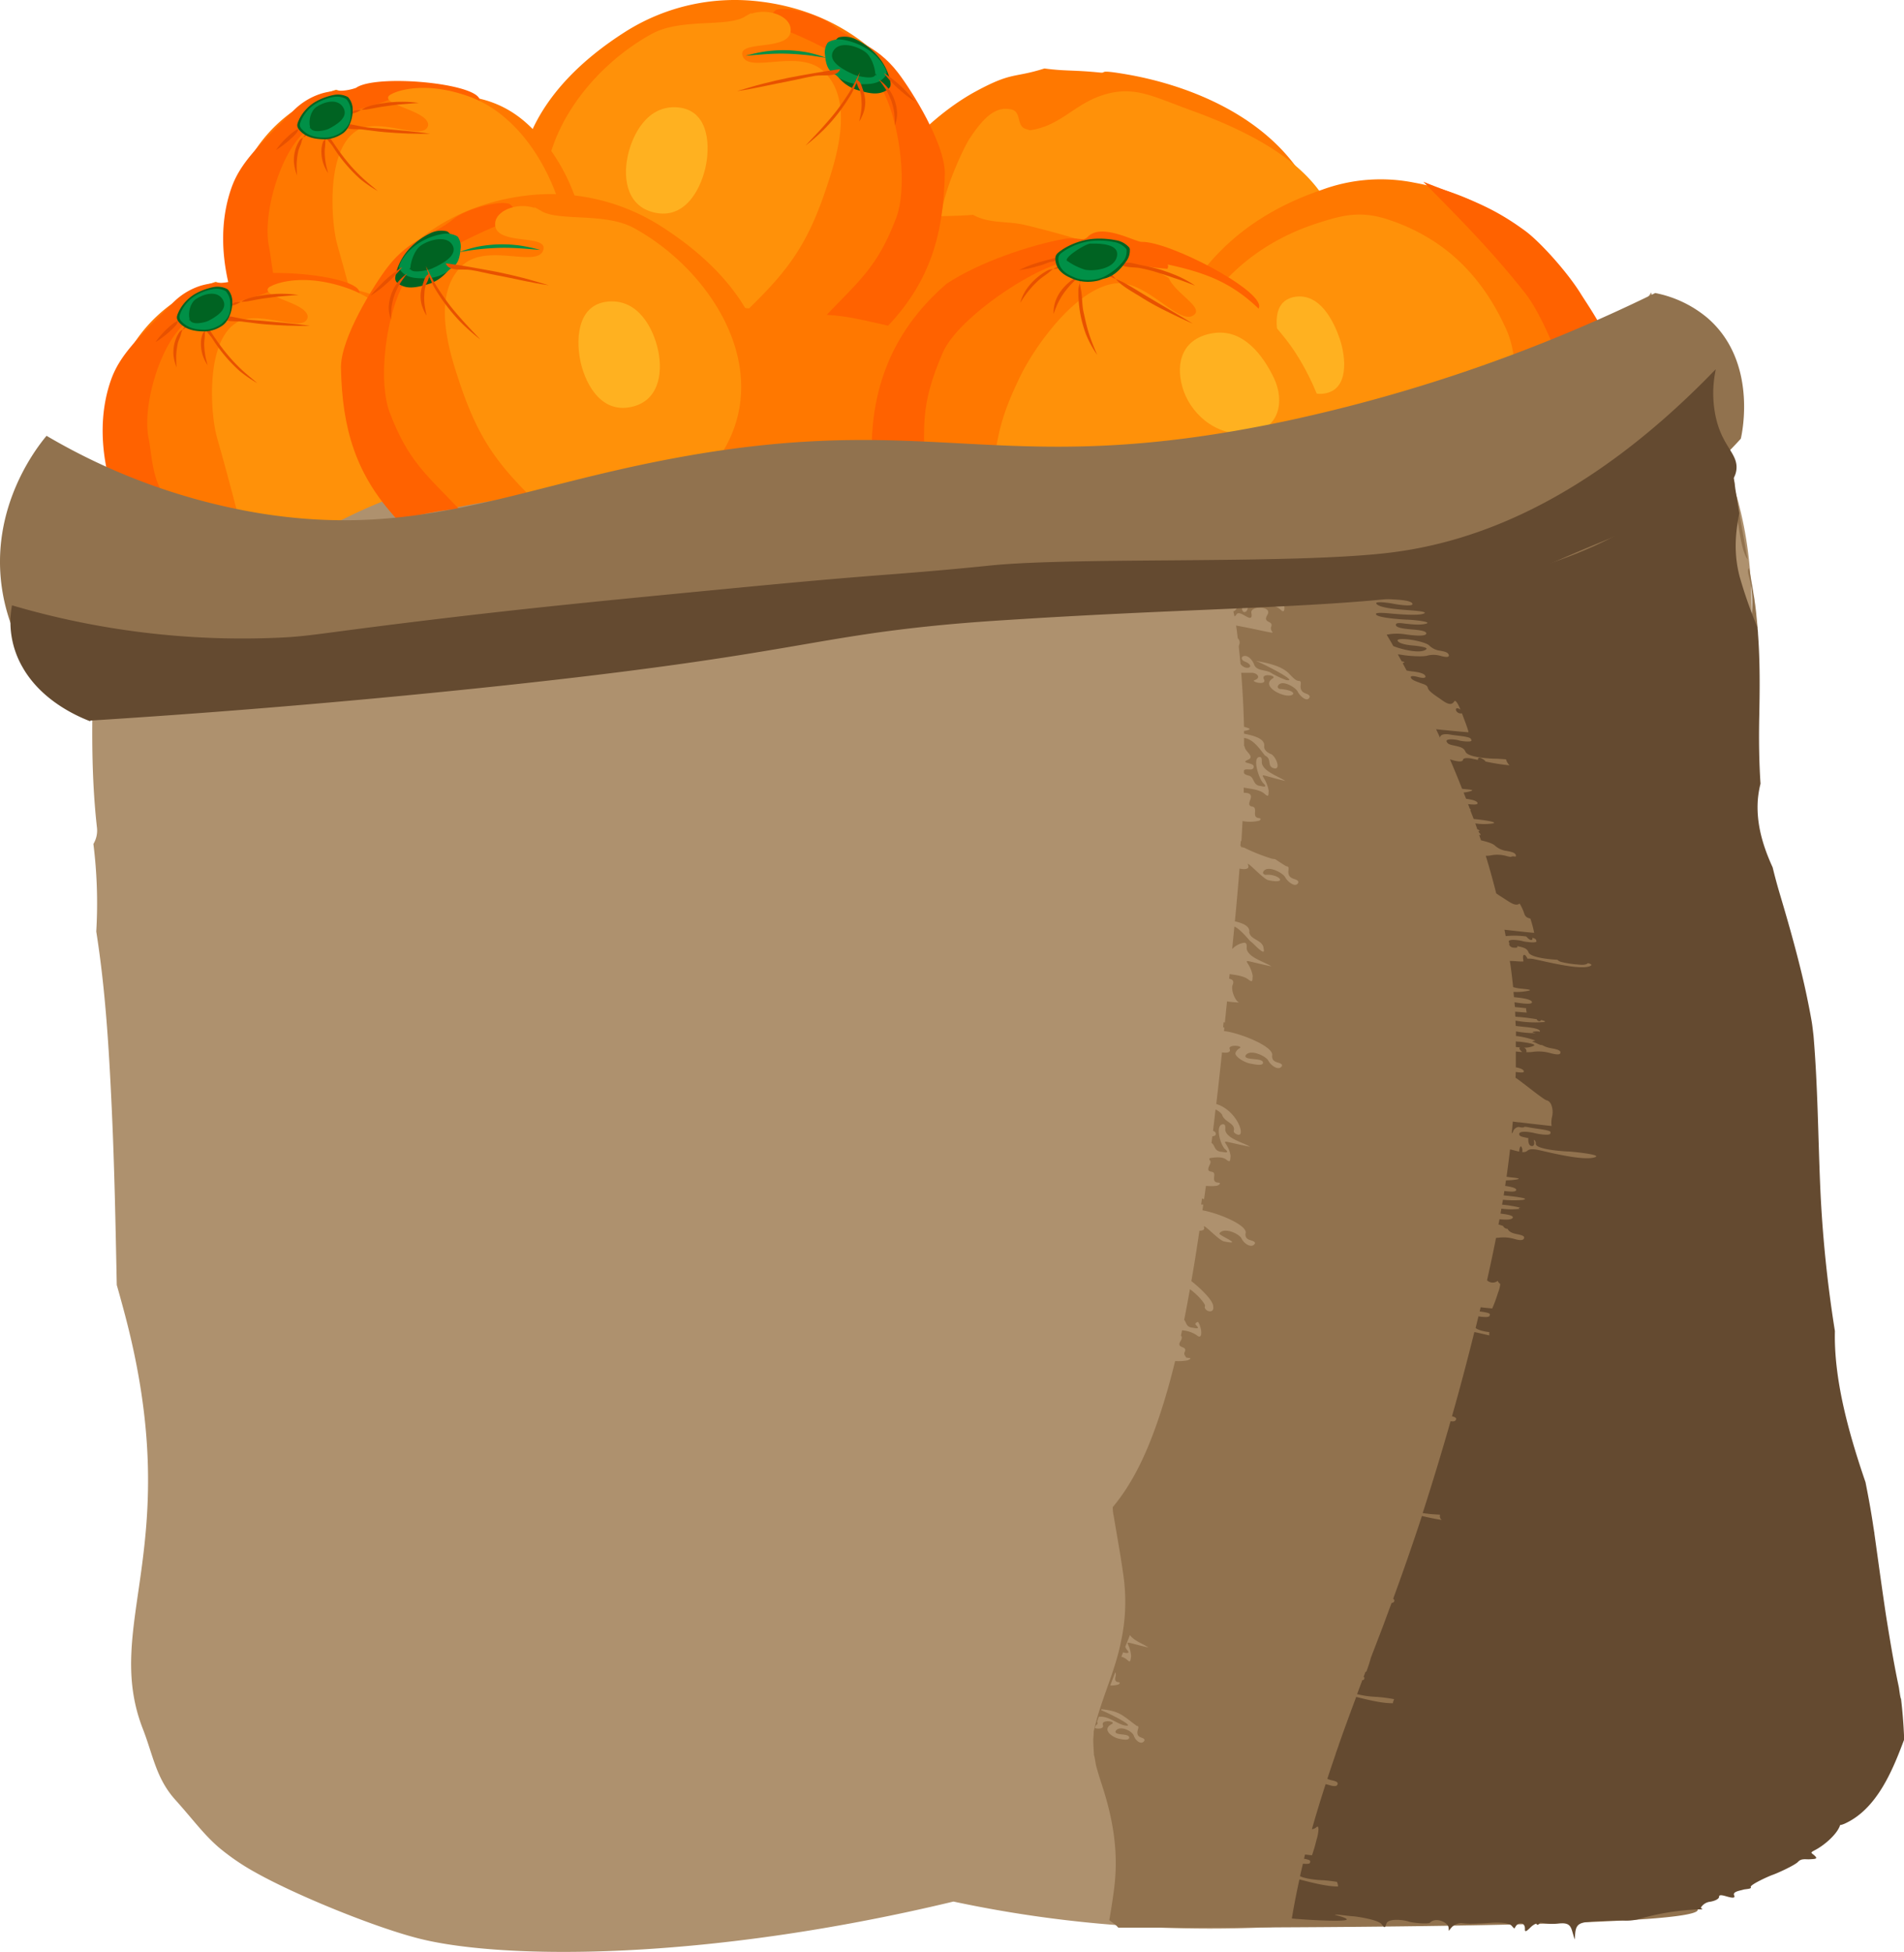 <?xml version="1.0" encoding="UTF-8" standalone="no"?>
<svg
   id="Layer_1"
   data-name="Layer 1"
   viewBox="0 0 545.909 559.639"
   version="1.1"
   sodipodi:docname="bag_with_mandarins_5.svg"
   width="545.909"
   height="559.639"
   inkscape:version="1.2.2 (b0a8486541, 2022-12-01)"
   xmlns:inkscape="http://www.inkscape.org/namespaces/inkscape"
   xmlns:sodipodi="http://sodipodi.sourceforge.net/DTD/sodipodi-0.dtd"
   xmlns="http://www.w3.org/2000/svg"
   xmlns:svg="http://www.w3.org/2000/svg">
  <sodipodi:namedview
     id="namedview148"
     pagecolor="#ffffff"
     bordercolor="#000000"
     borderopacity="0.25"
     inkscape:showpageshadow="2"
     inkscape:pageopacity="0.0"
     inkscape:pagecheckerboard="0"
     inkscape:deskcolor="#d1d1d1"
     showgrid="false"
     inkscape:zoom="0.77685185"
     inkscape:cx="506.53159"
     inkscape:cy="456.97259"
     inkscape:window-width="1920"
     inkscape:window-height="1011"
     inkscape:window-x="0"
     inkscape:window-y="32"
     inkscape:window-maximized="1"
     inkscape:current-layer="Layer_1" />
  <defs
     id="defs4">
    <style
       id="style2">.cls-1{fill:#ae916e;}.cls-2{fill:#91724e;}.cls-11,.cls-3{fill:#644a30;}.cls-4{fill:#ff7800;}.cls-5{fill:#ff9109;}.cls-6{fill:#ffb120;}.cls-7{fill:#e85100;}.cls-8{fill:#006322;}.cls-9{fill:#009047;}.cls-10{fill:#ff6200;}.cls-11{stroke:#644a30;stroke-miterlimit:10;stroke-width:0.78px;}</style>
  </defs>
  <g
     id="layer1"
     transform="translate(-662.011,-247.815)">
    <g
       id="g6149">
      <g
         id="g1108">
        <path
           class="cls-1"
           d="m 697.49,623.47 c -0.72,-2.66 -1.37,-5.05 -2,-7.23 -0.34,-17 -0.66,-33.9 -1.45,-50.85 -0.79,-16.95 -1.79,-33.8 -4.43,-50.5 a 136.84,136.84 0 0 0 -0.82,-25.1 7.44,7.44 0 0 0 1,-4.86 c -3.7,-33.36 1.76,-67 -0.5,-100.15 h 0.09 c 9.15,-1.47 18.19,-3.38 27.16,-5.59 2.62,0.16 5.25,0.29 7.87,0.41 22,1 44,0.82 66,0.31 4,-0.09 7.94,-0.19 11.9,-0.34 -9.63,0.37 -0.17,0.22 2.1,0.26 l 8.21,0.13 q 8.16,0.1 16.33,0.15 19.31,0.07 38.58,-0.39 c 23,-0.55 46,-1.92 68.79,-4.64 5.89,-0.7 11.7,-1.37 17.64,-1.57 0.76,0 2.25,0 3.32,0 2,0 1.31,0 0,0 h -3.1 l 4.72,-0.05 h 7.46 q 5.61,0.57 11.24,1 c 22.33,1.47 44.57,0.15 66.59,-2.83 18.78,-2.55 37.6,-6.49 55.24,-13.43 13.22,-5.21 27.71,-13.87 36,-26.54 a 39.78,39.78 0 0 1 1.53,13 c 51.32,71.58 10.46,104.91 30.63,175 5.18,18 7.88,30 9.51,40.74 4.05,26.8 3.91,39 5.84,67.69 4.58,68.27 14.39,78.5 4.31,102.21 -8.11,19 -22.54,31.48 -33,38.8 a 345.14,345.14 0 0 1 -88,27 352.74,352.74 0 0 1 -130.87,-3.08 c -72.08,17.28 -129.18,16.5 -152.63,10.75 -12.36,-3 -35.43,-12.35 -47.32,-19 a 66.36,66.36 0 0 1 -10.64,-7.23 c -4.52,-3.92 -7.33,-7.92 -12.58,-13.77 -5.48,-6.12 -6.36,-12.91 -9.24,-20.25 -11.8,-30.33 12.7,-52.69 -5.48,-120.05 z"
           id="path6"
           style="fill:#ae916e" />
        <path
           class="cls-2"
           d="m 1115.27,357.7 a 31.77,31.77 0 0 0 7.65,-1.5 c -6.25,6.25 -15.5,10.44 -27.81,11.1 11.67,-9.2 18.27,-14.87 20.16,-9.6 z"
           id="path8"
           style="fill:#91724e" />
        <path
           class="cls-2"
           d="m 1132.4,336.45 a 48.51,48.51 0 0 0 3,-4.22 41.4,41.4 0 0 1 1.46,8.65 c 0.41,6.49 3.63,11.6 6.22,16.68 0.59,1.66 -0.07,1.11 1.32,1.55 2.07,1.18 8.36,11.36 7,13.08 -3,1.33 -1.43,-6.37 -3.76,-5.75 -1.4,0.46 -5.13,-7.85 -6.4,-9.25 -7.57,-16.44 -5.06,-5.46 -18.4,-1 a 33.67,33.67 0 0 0 9.56,-19.74 z"
           id="path10"
           style="fill:#91724e" />
        <path
           class="cls-2"
           d="m 1036.14,380 c -6.93,-0.15 -13.51,-0.32 -19.78,-0.51 0.08,0.64 0.14,1.28 0.18,1.93 a 18.52,18.52 0 0 1 -3.11,11 c 37.8,2.13 72,-3.08 83.84,-30.65 -10.8,11.97 -44.15,22.58 -61.13,18.23 z"
           id="path12"
           style="fill:#91724e" />
        <path
           class="cls-2"
           d="m 1017.41,391.11 c 0,-0.69 -1.18,-1.1 -2.52,-1.35 a 17.44,17.44 0 0 1 -0.8,1.55 c 1.73,0.33 3.29,0.34 3.32,-0.2 z"
           id="path14"
           style="fill:#91724e" />
        <path
           class="cls-2"
           d="m 1006.64,591.43 -0.24,1.74 c 2.62,0 5.47,2.12 8,2.65 4.03,0.56 -3.77,-2.9 -7.76,-4.39 z"
           id="path16"
           style="fill:#91724e" />
        <path
           class="cls-2"
           d="m 1017.75,488.93 c 0,0.46 -0.06,0.92 -0.1,1.38 a 53.39,53.39 0 0 0 9.08,3.72 c 4.48,0.71 -6.16,-4.16 -8.98,-5.1 z"
           id="path18"
           style="fill:#91724e" />
        <path
           class="cls-2"
           d="m 1012.84,540.88 -0.15,1.42 a 58.31,58.31 0 0 0 9.19,3.45 c 4.45,0.66 -5.38,-3.59 -9.04,-4.87 z"
           id="path20"
           style="fill:#91724e" />
        <path
           class="cls-2"
           d="m 1162.6,535.09 c -0.09,-0.93 -0.14,-1.9 -0.23,-2.86 0,-0.28 -0.13,-0.73 -0.25,-1.43 -0.42,-2.46 -0.89,-4.9 -1.38,-7.34 -0.94,-4.71 -2,-9.4 -2.91,-14.1 -4.61,-22.47 -7.28,-44.4 -2.84,-67.1 0.34,-1.72 0.71,-3.41 1.11,-5.11 a 173.91,173.91 0 0 1 -6.22,-27.28 c -1.48,-9.45 -2.64,-18.95 -3.81,-28.44 -20.71,0.94 -41.42,0.85 -62.09,0.44 -4,-0.08 -8,-0.17 -11.92,-0.31 9.64,0.34 0.18,0.23 -2.1,0.28 l -8.22,0.17 q -8.17,0.17 -16.35,0.23 -14.43,0.13 -28.84,-0.07 a 17.94,17.94 0 0 1 -0.58,4.64 c 2.22,0 4.23,0.12 4.61,0.9 0,0.76 -0.75,0.75 -1.51,0.67 -3.53,-0.27 7.83,4.26 3.51,0.12 -1.33,-1.95 8.83,1.06 9.9,1.83 1,0.92 5.62,2.74 3,0.44 -0.89,-0.86 -1.51,-1.46 -0.1,-1.27 1.75,0 1.55,2.5 3,2.5 1.45,0 0,3 1.7,3.29 0.58,0.09 1.42,0.45 1.23,0.9 -0.67,1.66 -2.64,-0.2 -3.15,-1.42 -0.51,-1.22 -4.15,-3.39 -5.17,-1.54 -0.29,0.54 0.32,0.84 0.49,0.84 3.17,-0.23 5.44,2.6 0.64,1.45 -1.4,-0.28 -5.21,-2.54 -2.48,-4.23 1.62,-0.8 -3,-1.63 -2.23,0.14 0.77,1.77 -3.34,0.75 -2.53,0.26 3.42,-0.95 -2.43,-3.63 -1.62,-0.88 0.91,2.34 -6.93,-0.75 -6,0.65 2.57,2.75 -2.35,1 -2.63,2.28 0.1,1.4 2.45,-0.47 2.39,1.69 0.2,2.73 6,1.45 5.56,3.16 -0.19,0.53 -1.23,0.65 -1.76,0.51 -1.23,-0.51 -2.63,0.9 -1,1.53 0.34,0.21 1,0.3 0.67,1 -1.86,1.47 -6.29,-1.85 -8.13,-0.1 -0.33,1.77 5.07,0.42 5.93,2.74 0.5,1 0.85,1.53 1.08,0.44 0.23,-1.09 1.24,-1 2,-0.75 1.78,0.52 3.17,0.88 0.48,1.3 -4.11,0.78 6.06,0.63 5.41,4.39 a 2.48,2.48 0 0 0 1.63,2 c 1.38,0.32 3,4.86 0.65,3.94 -0.66,-0.33 -1.06,-0.7 -0.85,-1.44 0.21,-0.74 -0.53,-1.58 -1.22,-2.06 -1.74,-2.21 -3.77,-5.75 -7.31,-4.93 -0.38,0.13 0.86,5.26 1.25,2.83 0.2,-1.39 0.34,-1.26 0.67,-0.44 0.09,1.35 2.94,2.8 0.8,3.62 -2.14,1 1.93,0.69 1.63,2 -0.3,1.31 -2.48,-0.18 -2.7,1.22 0,0.69 0.63,0.91 1.24,1.11 1.56,0.38 1.08,2.8 3.11,2.93 1.38,0.41 1.51,0.14 0.69,-0.74 -1.06,-1.14 -2.79,-7.23 -0.79,-7.26 0.68,0 0.6,0.79 0.6,1.74 0.37,2.27 4.14,3.71 6,5.06 -1,-0.06 -7.23,-3 -5.68,-0.85 1.06,0.8 2.17,6.21 0.23,4.27 -1.94,-1.94 -6.85,-1.31 -8.61,-3.57 -0.55,-1 -0.49,0.24 -0.54,0.54 -0.16,0.9 0.06,3.94 -1.45,3.67 -1.5,-1 1.05,-4.45 -0.39,-5.72 -1.72,0.13 -0.58,4.8 -2.47,5.5 h -0.13 c 0.12,0.48 0.23,1 0.33,1.46 a 1.25,1.25 0 0 0 0.53,-0.49 c 1,-1.77 4.74,3 4.37,-0.24 -0.83,-2.51 6.12,-2.31 4.56,0.26 -1.56,2.57 1.82,1.54 1.07,3.46 -0.3,0.74 0.3,1.37 0.41,1.65 0.11,0.28 -4.89,-1 -10.47,-2 0.07,0.45 0.13,0.91 0.2,1.37 0.1,0.75 0.18,1.51 0.27,2.26 a 1.64,1.64 0 0 1 0.42,1.85 c -0.05,0.19 -0.09,0.37 -0.13,0.54 q 0.28,2.49 0.51,5 c 1.5,2.06 4.43,0.84 1.56,-0.57 -3,-1 0.26,-3.62 2.27,0.51 0.67,2.33 3.51,1.48 5.21,2.79 a 27.94,27.94 0 0 0 4,1.86 c 4.34,0.81 -7.37,-5.12 -8.69,-5.47 3.2,0.53 7.55,1.42 9.64,3.73 1,1 1.85,2 2.72,2 0.87,0 0.49,0.93 0.51,1.58 0,2.48 2.56,1.73 2.62,3 -0.62,1.78 -2.87,-0.27 -3.43,-1.49 -0.56,-1.22 -4.68,-3.68 -5.68,-1.66 -0.29,0.59 0.41,0.9 0.59,0.9 0.86,0 3.87,0.42 3.8,1.37 -1.14,1.9 -9.72,-1.81 -6,-4.36 1.75,-0.84 -3.4,-1.76 -2.42,0.16 0.98,1.92 -3.63,0.83 -2.77,0.31 2,-0.63 1,-1.93 -0.47,-2.13 -0.23,0 -1.52,0 -3.27,0 0.42,5.15 0.68,10.31 0.81,15.47 1.62,0.48 2.59,0.76 0,1.2 0,0.26 0,0.52 0,0.78 2.07,0.45 6.21,1.21 5.78,3.7 0,1 0.84,1.64 1.76,2.08 1.46,0.29 3.42,5 0.81,4.07 -1.82,-0.65 -0.24,-2.61 -2.34,-3.58 -1.62,-2 -3.28,-4.66 -6,-5.05 0,0.71 0,1.43 0,2.15 0,0.1 0.11,0.23 0.18,0.4 0.11,1.41 3.15,2.86 0.84,3.75 -2.29,1.07 2,0.65 1.75,2.05 -0.25,1.4 -2.27,0.12 -2.8,1 0,0.24 0,0.48 0,0.72 0.22,0.41 0.78,0.57 1.29,0.71 1.79,0.34 1.14,2.85 3.49,3 1.48,0.38 1.72,0.12 0.77,-0.79 -1.23,-1.17 -3.28,-7.41 -1.07,-7.52 0.76,0 0.61,0.8 0.66,1.8 0.54,2.4 4.7,3.73 6.76,5.08 -9.94,-2.36 -5.84,-2.67 -4.82,2.71 -0.06,1.34 0.11,2.07 -1.14,1 -1.37,-1.26 -3.84,-1.41 -6,-1.82 0,0.5 0,1 0,1.49 1.45,0 2.52,0.35 1.9,1.93 -0.52,1.29 -0.44,1.83 0.44,2 1.77,0.21 0.16,2.53 1.4,3.15 0.31,0.26 1.74,0.08 0.76,0.9 a 11.06,11.06 0 0 1 -4.84,0.12 c -0.13,2.5 -0.27,5 -0.44,7.49 6.71,0.52 8.07,2.55 13,5.49 0.94,0 0.55,0.89 0.57,1.59 0,2.52 2.79,1.69 2.88,3 -0.68,1.81 -3.1,-0.15 -3.78,-1.45 -0.68,-1.3 -5.15,-3.65 -6.28,-1.59 -0.33,0.6 0.45,0.89 0.64,0.89 3.69,-0.37 6.78,2.77 0.88,1.56 -1.54,-0.24 -6.76,-6.24 -5.86,-4.29 0.53,1.25 -1.4,1.23 -2.48,0.93 q -0.59,7.58 -1.33,15.14 c 2.15,0.48 4.4,1.33 4.13,3.15 0.35,2.24 4,2.13 4.12,4.74 0.64,2.56 -3,-1.74 -3.82,-2.19 -1.38,-1.5 -2.77,-3.27 -4.57,-4.24 l -0.63,6.48 v 0 a 5.89,5.89 0 0 1 3.45,-1.81 c 0.8,0 0.72,0.76 0.71,1.78 0.52,2.49 5,3.65 7.11,5 -10.79,-2.23 -6.27,-2.51 -5.39,2.75 -0.11,1.35 0.06,2 -1.26,1 -1.32,-1 -3.34,-1.25 -5.37,-1.53 0,0.44 -0.08,0.88 -0.13,1.32 0.94,0.15 1.51,0.62 1,1.82 -0.51,1.2 0.58,4.44 1.86,5 a 32.53,32.53 0 0 1 -3.46,-0.32 l -0.87,8.51 c 4.4,0.45 14.51,4.47 13.8,7.06 -0.14,2.44 2.83,1.62 2.86,2.85 -0.83,1.7 -3.21,0 -3.93,-1.4 -0.72,-1.4 -5.3,-3.48 -6.54,-1.54 -0.64,1.61 5.07,0.48 5,2.15 -0.11,1 -2.73,0.34 -3.49,0.23 a 6.1,6.1 0 0 1 -1.4,-0.42 c -1.36,-0.55 -3.24,-1.79 -3,-2.7 a 2.67,2.67 0 0 1 1.17,-1.31 c 1.29,-0.71 -3.29,-1.2 -2.85,0.19 0.51,1.11 -1,1.19 -2.19,1 q -0.78,7.4 -1.64,14.79 c 6.08,1.9 8.58,9.64 6.08,8.78 -0.7,-0.26 -1.28,-0.62 -1,-1.38 0.15,-2 -2.85,-2.25 -3.41,-4.33 a 4.39,4.39 0 0 0 -1.89,-1.48 c -0.23,2 -0.46,4.09 -0.71,6.12 0.45,0.16 0.81,0.42 0.8,0.88 -0.01,0.46 -0.51,0.65 -1,0.68 l -0.24,1.91 c 1.12,0.67 0.67,2.44 3,2.54 1.46,0.3 2,0.2 0.9,-0.76 -1.4,-1.23 -2.94,-7 -0.63,-7.14 0.79,0 0.71,0.7 0.67,1.7 0.51,2.45 5,3.46 7.11,4.75 -11,-2.18 -6.27,-2.36 -5.58,2.64 -0.15,1.34 0,2 -1.31,1 -1,-0.77 -2.75,-0.7 -4.72,-0.37 l -0.06,0.45 c 0.38,0.27 0.49,0.72 0.1,1.48 -0.66,1.32 -0.5,1.76 0.39,1.93 1.91,0.17 0.06,2.33 1.38,3 0.26,0.24 1.92,0 0.78,0.85 -0.48,0.34 -2,0.36 -3.63,0.24 -0.32,2.33 -0.64,4.67 -1,7 4.62,0.8 13.22,4.35 12.35,6.68 -0.23,2.41 2.73,1.58 2.72,2.79 -0.87,1.64 -3.16,0.09 -3.84,-1.36 -0.68,-1.45 -5.12,-3.37 -6.36,-1.49 -0.36,0.55 7.28,3.48 1.4,2.32 -1.53,-0.22 -6.19,-5.48 -5.84,-4.13 0.32,0.8 -0.42,1.05 -1.29,1.05 -0.43,2.85 -0.86,5.7 -1.32,8.55 q -0.48,2.94 -1,5.88 c 3,2.37 6.29,5.68 6.27,7.26 0.43,2.41 -2.89,1.32 -2.36,-0.12 0.19,-0.44 -1.79,-3 -4.32,-4.81 -0.52,2.93 -1.06,5.86 -1.64,8.78 0.67,0.79 0.56,2.17 2.52,2.27 1.41,0.31 1.89,0.21 0.87,-0.75 -0.4,-0.38 -0.09,-0.71 0.57,-0.94 1.06,1.43 1.56,5.51 -0.38,3.82 a 8.54,8.54 0 0 0 -4.2,-1.39 c -0.1,0.5 -0.2,1 -0.31,1.5 0.29,0.29 0.34,0.73 0,1.4 -1.73,2.52 2,1.33 1.09,3.28 -0.43,0.77 0.32,1.3 0.35,1.56 0.03,0.26 2.5,0 0.5,0.85 a 13.93,13.93 0 0 1 -3.61,0.22 c -1.14,4.67 -2.41,9.31 -3.89,13.89 -3.26,10.12 -7.33,20 -14,28 0,0.07 0,0.14 0,0.21 0,0.65 0.11,1.29 0.18,1.93 0.06,0.23 0.1,0.43 0.13,0.57 1,6.08 2.15,12.12 2.93,18.25 a 53.77,53.77 0 0 1 -0.9,17.69 c -1.71,8.62 -5.74,16.6 -7.68,25.16 l -0.11,0.49 c 0,0.89 -0.13,2.23 -0.13,2.11 0,1.55 0.12,3.09 0.2,4.63 0.26,0.75 0.48,2.61 0.59,3 0.51,1.94 1.12,3.84 1.74,5.75 3.18,9.81 4.77,19.23 3.45,29.54 -0.39,3.05 -0.86,6.08 -1.39,9.09 l 1.6,1.19 0.44,0.38 0.56,0.58 c 98.52,0.06 166,-1.28 166.12,-5.11 0.15,-4.31 -84.63,-12.5 -84.51,-13.4 0,0 0,0 0.11,0 0.71,-0.37 3.63,-1.59 3.89,-1.71 2.7,-1.28 5.36,-2.66 8,-4.15 2.64,-1.49 5.23,-3.22 7.78,-4.93 a 12.76,12.76 0 0 1 1.29,-0.9 l 1.93,-1.5 a 104.43,104.43 0 0 0 10.81,-10 c 1,-1 1.93,-2.13 2.87,-3.22 1.86,-2.94 2,-2.9 1.53,-2.12 0.79,-1 1.59,-2.07 2.31,-3.14 a 112.06,112.06 0 0 0 7,-12.08 c 0.56,-1.11 1.08,-2.23 1.61,-3.35 0.83,-2.13 1.67,-4.25 2.43,-6.4 1.56,-4.46 2.9,-9 4,-13.57 1.26,-5 2.29,-10.13 3.13,-15.25 0.31,-1.87 0.94,-9 0.24,-1.29 0.22,-2.42 0.6,-4.83 0.85,-7.25 1,-10.17 1.54,-20.4 1.73,-30.62 0.37,-19.8 -0.42,-39.6 -0.44,-59.41 0,-12.43 10.53,-21.63 23,-22.17 a 21.23,21.23 0 0 1 13.73,4.46 c 0.56,-5.7 1,-11.41 1.28,-17.13 a 214.51,214.51 0 0 0 -0.75,-31.18 z M 981.76,727.33 c 0.58,0.61 -0.56,2.11 0.37,2.63 0.28,0.23 1.55,0.06 0.6,0.8 a 6.65,6.65 0 0 1 -2.39,0.3 z m 5.35,18.17 c -0.45,-1.41 -4.05,-3.12 -5.2,-1.41 -0.68,1.5 4.08,0.5 3.86,2 -0.22,0.88 -2.11,0.39 -2.92,0.24 -1.61,-0.3 -5.15,-2.48 -2.18,-4.15 1.77,-0.82 -3.09,-1.52 -2.43,0.23 0.37,1.13 -1.38,1.14 -2.33,0.87 l 0.27,-0.78 c 0.61,-0.32 0.63,-0.71 0.37,-1 0.17,-0.5 0.35,-1 0.54,-1.54 a 1.32,1.32 0 0 0 0.5,0.07 c 2.31,-0.1 4.68,2 6.85,2.49 3.6,0.62 -3.56,-3.07 -6.7,-4.37 l 0.1,-0.29 c 5.38,0.63 5.9,1.72 10.11,4.8 0.8,0 0.31,0.91 0.21,1.47 -0.4,2.34 2.13,1.55 2,2.71 -0.81,1.48 -2.59,0.08 -3.05,-1.34 z m -0.79,-22.74 c -0.21,1.13 -0.1,1.94 -1.17,0.93 a 4,4 0 0 0 -1.63,-0.87 l 0.5,-1.27 c 1.06,0.38 2.15,0.33 1.13,-0.69 a 3.1,3.1 0 0 1 -0.5,-0.9 c 0.44,-1.1 0.89,-2.22 1.34,-3.36 1,1.57 3.85,2.57 5.28,3.57 -8.98,-2 -5.21,-2.35 -4.95,2.59 z"
           id="path22"
           style="fill:#91724e" />
        <path
           class="cls-2"
           d="m 1183,630.67 c 0.88,-0.53 1.87,-1.27 0.23,-1.53 -1.64,-0.26 -1.62,-4.84 0.21,-5.42 1.83,-0.58 1.34,2.34 0.38,3.35 -0.7,0.73 -1.2,1.39 0.11,1 1.31,-0.39 1.17,0.57 1,1.67 0.17,2.5 -3.03,1.78 -1.93,0.93 z"
           id="path24"
           style="fill:#91724e" />
        <path
           class="cls-2"
           d="m 1183.16,620.27 c -2.43,1.63 -0.75,-4.1 0.94,-3.45 1.53,0.11 -0.16,2.89 -0.94,3.45 z"
           id="path26"
           style="fill:#91724e" />
        <path
           class="cls-2"
           d="m 1182.93,616 c -2.52,0 2.93,-2.65 -1.06,-2.25 -0.91,-0.82 1.3,-3.39 0.21,-4.28 -0.6,-0.22 0.2,-0.77 0.49,-1.14 2.33,-1.88 -3.67,0.06 -0.31,-5.77 1.42,-2.74 2,2.13 0.74,2.66 -0.63,0.57 -1,0.19 -0.08,0.67 1.31,0.7 1.67,4.46 0.92,5.82 -0.48,1 1.28,1.59 0.68,2.91 a 1.72,1.72 0 0 1 -1.59,1.38 z"
           id="path28"
           style="fill:#91724e" />
        <path
           class="cls-2"
           d="m 1181.76,601.45 c 0.94,0.4 -0.38,1.51 -0.88,-0.9 0.25,-3.76 -1.63,-9.11 -0.16,-12.62 0.54,-0.2 0.88,-0.21 0.86,-0.82 -0.02,-0.61 -0.41,-0.38 -1.13,-0.4 -1.59,-0.05 -1.6,-3.17 -0.34,-4.05 0.47,-0.32 0.21,-0.27 -0.45,-0.48 -2.81,-1.58 -1.24,-3.82 0.12,-5.71 1.42,1.64 1.26,7.84 2.38,10.48 a 3.38,3.38 0 0 1 -0.29,3.26 c -1,1.47 -1.93,2.63 0.28,1.38 1.8,-1 0.82,1.5 0.28,2.55 -2.22,5.57 1.37,0.79 1.08,3 a 13.66,13.66 0 0 0 0,2.39 c 0.09,0.65 0.22,1.18 -0.6,0.77 -0.82,-0.41 -1.65,0.87 -1.15,1.15 z"
           id="path30"
           style="fill:#91724e" />
        <path
           class="cls-2"
           d="m 1179.76,686 c -1.22,-1.27 -0.16,-8.77 1.22,-10.22 2.55,-0.87 0.63,3.42 0.17,4.1 -0.46,0.68 0.55,6.52 0.52,7.18 a 9.82,9.82 0 0 1 -1.77,2.54 c 0.61,-0.74 1.44,-2 0.16,-1.38 -0.54,0.25 0.85,-1.42 0.71,-2 -0.14,-0.58 -0.25,-0.38 -1.01,-0.22 z"
           id="path32"
           style="fill:#91724e" />
        <path
           class="cls-2"
           d="m 1161.34,499.85 c 1.43,0.26 0.53,3.36 1.62,2.89 1.09,-0.47 1.68,2.22 0.66,2.55 -0.65,0.22 0,2.11 0.43,2.48 a 7.1,7.1 0 0 1 1,3.59 c 0,0.14 -2.42,1.77 -2.84,0.16 -0.42,-1.61 1.6,-0.27 0.36,-3.81 -0.36,-0.71 -2.57,-8.29 -1.23,-7.86 z"
           id="path34"
           style="fill:#91724e" />
        <path
           class="cls-2"
           d="m 1161.59,471.73 c 0.81,2.13 0.8,7.28 -0.76,8.35 -1,0.69 -1,0.24 -0.34,0.72 1.67,1.16 2.34,4.26 1,5.64 -1,0.94 -1,0.81 0,1.57 1,0.76 1.07,1.55 0.77,2.85 -0.72,1.19 1.19,4.51 -0.25,4.52 -1.44,0.01 -0.78,1.74 0.27,1.8 0.55,0.13 0.84,1.14 1.29,1.62 0,0 -0.3,-0.31 0.09,0.1 0.6,0.61 -0.22,1.19 -1.27,0.24 -3.11,-2.2 -1.69,-5.48 -2.25,-8.7 -0.9,-3.23 -1.67,-12.4 -0.12,-14.36 1.55,-1.96 0.39,-1.16 0,-2.08 -0.39,-0.92 -1.06,-1 -0.33,-1.4 0.73,-0.4 0.75,-0.92 0.59,-1.79 -0.59,-3.35 -1.1,-10.8 0.62,-13.24 1,-1.42 0.35,-0.84 0.21,-1.64 -0.14,-0.8 -0.45,-1.17 0.12,-1.45 0.57,-0.28 0.77,-0.48 0.71,-1.06 -0.06,-0.58 -0.39,-0.57 -0.89,-0.3 -0.5,0.27 -0.5,-0.21 -0.38,-0.82 0.2,-1.05 2.54,-2.15 2.69,-1.09 0.28,1.85 -0.85,10 -1.27,9 -0.82,-2.15 -1.69,3.35 -0.3,3.63 1.81,1 -1.2,2.3 0,4.05 1.02,1.41 -0.67,2.56 -0.2,3.84 z"
           id="path36"
           style="fill:#91724e" />
        <path
           class="cls-2"
           d="m 1165.91,427.39 c -0.13,-1.41 -0.26,-2.82 -0.42,-4.23 -0.1,-0.87 -0.82,-6.83 -0.43,-3.46 0.36,3 0,0.31 -0.06,-0.26 -0.17,-1.05 -0.33,-2.09 -0.51,-3.14 -0.3,-1.82 -0.62,-3.65 -0.94,-5.47 v -0.16 c -0.55,0.38 -0.42,1.32 0,2.77 2,7.27 -0.17,16.29 -0.54,22.94 0,1.74 0.12,2.93 -0.55,3.56 -0.67,0.63 -0.41,0.45 -0.12,1.05 0.7,2.19 -3,7.07 -0.75,8.78 0.65,0.28 0.55,0 1.57,-0.75 1.71,-1.18 1.71,-10 1.47,-12.6 0.37,-2.42 0.79,-5.8 1.28,-9.03 z"
           id="path38"
           style="fill:#91724e" />
        <path
           class="cls-2"
           d="m 1159.2,385.39 a 2.61,2.61 0 0 0 -1,-1.3 c -1.06,-0.65 -2.14,-3.95 -2.92,-4 -0.78,-0.05 -0.56,0.77 -0.2,1.5 1,1.42 1.42,7 3.69,6.59 a 0.88,0.88 0 0 0 0.71,-0.61 c -0.07,-0.75 -0.17,-1.46 -0.28,-2.18 z"
           id="path40"
           style="fill:#91724e" />
        <path
           class="cls-2"
           d="m 1179.28,711.33 c -1.55,0.68 -1.29,-3.12 0.12,-2.54 2.1,0.8 1.57,5.93 0.52,7.42 -0.54,0.76 -0.75,0.95 0.16,1 1.87,0.17 -1.57,1.71 0.51,2.88 0.81,0.64 1.08,1 -0.55,0.91 -2.76,-0.57 -1.52,-7.16 -0.84,-9.08 0.8,-0.92 0.8,-0.92 0.08,-0.59 z"
           id="path42"
           style="fill:#91724e" />
        <path
           class="cls-2"
           d="m 1152.61,376.31 c -2.24,-4 0.87,-3.31 2,-0.45 2.27,3.95 -0.84,3.3 -2,0.45 z"
           id="path44"
           style="fill:#91724e" />
        <path
           class="cls-2"
           d="m 1161.21,397.77 c 0,0 0,0 0,-0.06 q -0.63,-3.61 -1.22,-7.25 a 1,1 0 0 0 -0.69,-0.25 c -0.71,0.05 -0.29,1.74 0,3.1 1.34,3.67 1.55,11.79 3.77,14.9 q -0.92,-5.21 -1.86,-10.44 z"
           id="path46"
           style="fill:#91724e" />
        <path
           class="cls-2"
           d="m 1183.4,652.59 c -0.24,1.7 -0.59,12.39 -1.58,12.52 -0.99,0.13 -0.62,-0.1 -0.3,0.61 2.54,6.23 -1.52,6.38 0.14,7.44 0.49,0.46 0.45,1.43 -0.18,1.35 -2.53,1.8 -0.89,-3.69 -1.24,-5.18 -0.17,-1.4 0.16,-5.14 1.06,-5.79 a 1.06,1.06 0 0 1 0.5,-0.23 2.54,2.54 0 0 1 -0.64,-0.64 c -2.24,-5.12 2.59,-15 1.23,-20.56 -0.9,-1.71 -0.76,-9.68 1.09,-9.19 2.23,0.51 0.8,3 0.22,4.36 -0.34,0.78 -1.44,0.79 0.07,2.2 1.51,1.41 -0.11,11.37 -0.37,13.11 z"
           id="path48"
           style="fill:#91724e" />
        <path
           class="cls-2"
           d="m 1152.22,769 a 2.58,2.58 0 0 1 2.09,0 c 0.9,0.49 -2.97,0.53 -2.09,0 z"
           id="path50"
           style="fill:#91724e" />
        <path
           class="cls-2"
           d="M 1164.24,768 Z"
           id="path52"
           style="fill:#91724e" />
        <path
           class="cls-2"
           d="m 1164.12,513.67 c 1.37,0.31 2,3.75 2.47,6.24 0.23,4.18 5.78,15.24 4.17,18.44 -1,0.65 -0.18,0.49 0.38,1 a 4,4 0 0 1 1.1,2.71 c -0.17,0.69 -0.2,1.66 0.29,1.47 1.81,-0.31 -1.42,2.73 -0.15,4 1.23,1.88 -0.48,-1.94 0.74,-1.74 1.87,0.39 -0.27,5.89 1.24,6.21 0.59,-0.27 0.5,1 0.52,1.38 0.02,0.38 -0.24,1.57 -0.75,1.33 -1.18,-0.52 -0.9,1.41 0.31,1.29 1.83,0.75 1.31,4.4 2.25,6 0.36,0.87 0.44,1.29 -0.21,1.59 -1.2,0.39 3.19,3.38 1.15,7.33 -0.55,1 -0.73,1.06 0.31,1.19 1.94,0.26 2.34,2 0.79,3.46 -0.58,0.6 -1.47,1.5 -1.69,-1.64 -0.21,-1.37 -0.73,-4.56 -0.49,-5.59 0.32,-1.37 0.38,-1.93 -0.53,-1.77 -0.91,0.16 -1,-0.35 -1,-1.25 -0.49,-4.4 -3.35,-11 -2.52,-15.07 a 3.82,3.82 0 0 1 0.16,-0.78 0.5,0.5 0 0 1 -0.41,0.06 c -0.8,-0.18 -1.32,-4.65 -1.68,-5.65 -0.49,-1.35 -2.17,-6.17 -1,-7.37 0.74,-0.79 1.07,-0.53 0.12,-1.08 -1.37,-1.24 -4.48,-9.84 -3.72,-11.38 1,-1.63 -0.78,-3.91 -1.13,-5.82 0,1.56 0.23,6.66 -0.4,2 0.14,-1.34 -2.51,-7.18 -0.32,-6.56 z"
           id="path54"
           style="fill:#91724e" />
        <path
           class="cls-3"
           d="m 1207.92,746.69 c 0,-0.46 0,-0.92 0,-1.39 -0.11,-2.38 -0.27,-4.75 -0.5,-7.12 -0.1,-1.08 -0.22,-2.15 -0.34,-3.23 -0.1,-0.78 -0.37,-4.32 -0.14,-1.19 0.24,3.39 -0.42,-1.83 -0.48,-2.11 -0.17,-0.85 -0.36,-1.7 -0.53,-2.56 q -0.6,-3 -1.14,-6 c -0.72,-4 -1.36,-7.94 -2,-11.92 -0.89,-5.89 -1.71,-11.79 -2.53,-17.7 -0.28,-2 -0.55,-4 -0.83,-5.95 0,-0.19 0,-0.33 -0.06,-0.45 -0.07,-0.47 -0.15,-1 -0.22,-1.42 -0.63,-4.32 -1.42,-8.6 -2.27,-12.87 -5.22,-15.18 -9.09,-30.1 -8.77,-43.33 a 361.82,361.82 0 0 1 -4.22,-41.65 c -0.61,-14.41 -0.7,-28.67 -1.91,-43 -0.09,-0.78 -0.35,-3.09 -0.51,-4 q -0.49,-2.83 -1.07,-5.65 -1,-5 -2.23,-9.89 c -1.77,-7.15 -3.8,-14.25 -5.91,-21.32 q -1.1,-3.72 -2,-7.43 c -2.74,-6 -4.69,-12.31 -4.27,-19.09 a 28.56,28.56 0 0 1 0.79,-4.91 c -0.42,-6.36 -0.5,-12.79 -0.36,-19.32 0.16,-7.9 0.23,-15.77 -0.36,-23.65 0,-0.62 -0.11,-1.24 -0.16,-1.86 a 129.51,129.51 0 0 1 -5.09,-14.48 c -1.68,-6.38 -1.33,-12.19 -0.11,-18.23 -1,-5.92 -1.93,-11.87 -2.6,-17.83 a 22.92,22.92 0 0 1 -4.44,-9 c -9.34,1.71 -18.78,2.9 -28.21,3.92 -24,2.62 -48.11,4 -72.21,5.06 -4.35,0.19 -8.71,0.37 -13.06,0.5 10.58,-0.32 0.21,0.21 -2.28,0.41 l -4.67,0.38 a 8.5,8.5 0 0 1 1.45,0.3 c 1.14,0.36 -1.47,0.24 -1.67,0.22 a 10.26,10.26 0 0 1 -1.91,-0.35 l -2.17,0.18 -3,0.22 v 0 c 0.09,0.43 0.19,0.86 0.29,1.29 h 0.72 c 0.91,0 2,0.44 2.15,0.88 0.15,0.44 0.24,0.85 -0.26,0.78 a 13.39,13.39 0 0 1 -2.12,-0.92 l -0.33,-0.16 c 0.11,0.42 0.2,0.83 0.33,1.24 l 0.28,0.78 a 5.17,5.17 0 0 1 1.41,0 c 0.63,0.11 3.79,0.31 3.52,1 -0.46,1.23 -3,0.47 -4.64,-0.22 a 31.89,31.89 0 0 0 1.48,3.26 c 0.64,0.09 1.09,0.23 0.75,0.49 a 1.08,1.08 0 0 1 -0.42,0.14 l 0.27,0.49 a 16.48,16.48 0 0 1 2.14,0 c 0.29,0 3.38,0.24 3.2,0.52 -0.53,0.83 -3.13,0.87 -4.78,0.46 0.56,0.94 1.16,1.86 1.79,2.75 0.41,0.08 0.84,0.16 1.28,0.21 2.39,0.29 1.08,-0.25 5.36,1.15 6.71,2.19 17.84,5.45 27.58,7.62 a 1.34,1.34 0 0 1 0,0.19 c -1.57,0 -7.81,-0.53 -8.55,-0.61 -1.85,-0.22 -8.7,-0.71 -8.34,0.17 0.36,0.88 3.32,1.07 4.27,1.16 0.95,0.09 3.06,0.27 2.91,1 -0.15,0.73 0,1.16 1,1.49 1,0.33 1.27,-0.29 1.09,-1.14 -0.23,-1.11 1,-1.56 2.76,-1.27 1.29,0.22 3.14,0.33 4.12,0.54 0.98,0.21 1.21,0.35 1.27,1 0.06,0.65 -2.67,0.31 -3.33,0.13 -0.66,-0.18 -3.42,-0.5 -3.24,0.37 0.18,0.87 1.19,0.94 2.28,1.19 1.09,0.25 2,0.43 2.37,1.55 0.45,1.58 6.41,1.75 7.8,1.73 1,0 7.95,0.27 6.85,1.17 -1.8,1.47 -10.39,-0.47 -13.25,-1 -0.6,-0.12 -2.15,-0.3 -2.33,0.41 -0.18,0.71 -1.72,0.45 -2.92,0.09 -1.87,-0.55 -2.57,-0.07 -1.62,1.16 0.66,0.86 1.09,1.85 -0.06,1.94 -1.15,0.09 -1.73,-1.33 -1.87,-1.85 -0.14,-0.52 -0.8,-2.09 -1.75,-1.83 -3.13,0.82 1.46,5.17 3.6,5.93 a 1.81,1.81 0 0 1 1.33,1.45 c 0.07,0.79 1.95,1.29 3.19,1.38 2.06,0.15 3.21,0.26 0.63,0.88 a 18.56,18.56 0 0 1 -5.73,-0.05 c -1.23,-0.21 -3.32,-0.67 -3,0.37 0.32,1.04 4.52,1.28 5.81,1.37 1.29,0.09 5.41,0.22 5.76,1.25 0.35,1.03 -5,0.12 -5.51,0 -0.51,-0.12 -6,-1 -4.67,0.18 1.33,1.18 7,1.5 8.23,1.61 1.54,0.14 7.18,0.41 5,1.11 -1.73,0.56 -6.93,0.1 -8.26,0 -1.33,-0.1 -6,-0.68 -5.16,0.26 0.84,0.94 7.45,1.36 8.62,1.4 1.47,0 7.43,0.59 5.77,1.13 -1.66,0.54 -4.48,0.19 -5.76,0.06 -1.28,-0.13 -3.16,-0.52 -3,0.4 0.16,0.92 3.43,1.11 4.38,1.21 0.95,0.1 4.53,0.26 4.32,1.22 -0.21,0.96 -4.19,0.47 -6.14,0.18 a 14.91,14.91 0 0 0 -5.2,0.12 c 0.57,1 1.14,1.9 1.68,2.88 l 0.21,0.38 c 3.25,1.3 8.33,2.21 9.5,0.86 0.46,-0.54 -2.78,-0.93 -3.7,-1 -0.92,-0.07 -3.77,-0.36 -4.47,-1.24 -0.7,-0.88 2.33,-0.62 3.53,-0.46 1.2,0.16 4.64,0.82 5.51,1.74 a 5.43,5.43 0 0 0 3.17,1.45 c 1.15,0.22 2.19,0.43 2.38,1.23 0.19,0.8 -1.16,0.53 -2.16,0.29 a 7.29,7.29 0 0 0 -3.92,-0.15 c -1.38,0.46 -5.84,0.07 -7,-0.14 -0.37,-0.07 -0.93,-0.15 -1.54,-0.2 l 1.11,2 c 0.72,0.12 1.18,0.22 0.27,0.5 0.38,0.7 0.75,1.42 1.13,2.13 0.48,0.1 1,0.18 1.37,0.23 1.12,0.12 3.62,0.4 4,1.31 0.38,0.91 -1.5,0.49 -2,0.35 -0.5,-0.14 -2.31,-0.63 -2.15,0.11 0.16,0.74 1.71,1.17 2.59,1.53 0.88,0.36 2.13,0.54 2.29,1.47 0.16,0.93 2.37,2.31 3.35,3 1.63,1.15 3.22,2.4 4.2,0.88 0.43,-0.66 1.22,0.95 1.8,2.32 l -0.39,-0.22 c -0.38,-0.23 -1,-0.27 -0.91,0.31 0.09,0.58 0.72,0.93 1.11,1 a 2.57,2.57 0 0 0 0.62,0 l 0.15,0.41 c 0.15,0.41 1.59,4.06 1.73,5 -1.64,-0.08 -8.07,-0.72 -9.29,-0.86 0.38,0.81 0.76,1.62 1.13,2.43 0,-0.94 1.29,-1.2 2.93,-0.9 1.38,0.25 3.49,0.42 4.57,0.66 1.08,0.24 1.36,0.39 1.5,1 0.14,0.61 -3,0.23 -3.63,0 -0.63,-0.23 -3.8,-0.63 -3.5,0.3 0.3,0.93 1.43,1 2.63,1.29 1.2,0.29 2.29,0.48 2.79,1.67 0.7,1.67 7.17,2 8.78,2 0.4,0 1.54,0.07 2.84,0.18 a 3.86,3.86 0 0 0 1,1.71 59.08,59.08 0 0 1 -6.9,-1.09 c -0.1,-0.37 -0.78,-0.71 -1.14,-0.91 -0.36,-0.2 -1,-0.3 -1,0.29 a 0.86,0.86 0 0 0 0,0.17 l -1.79,-0.38 c -0.63,-0.13 -2.37,-0.39 -2.52,0.36 -0.15,0.75 -1.91,0.41 -3.2,0 l -0.52,-0.14 c 1.21,2.79 2.36,5.61 3.48,8.43 l 0.54,0.07 c 2.23,0.19 3.59,0.32 0.72,0.9 a 6.29,6.29 0 0 1 -0.83,0.1 c 0.23,0.6 0.48,1.2 0.71,1.8 1.57,0.21 3.07,0.56 3.28,1.16 0.21,0.6 -1.18,0.53 -2.71,0.37 0.18,0.46 0.35,0.92 0.52,1.39 0.35,0.06 0.34,0.16 0.1,0.28 0.32,0.86 0.65,1.72 1,2.59 2.48,0.24 7.13,0.87 5.52,1.27 a 17.18,17.18 0 0 1 -5.07,0 c 0.2,0.56 0.39,1.12 0.58,1.68 a 5.93,5.93 0 0 1 0.8,0.41 c -0.38,-0.09 -0.66,0.17 -0.08,0.78 0,0 -0.08,0 0,0 0.08,0 0.16,0.21 0.27,0.44 h -0.46 c 0.17,0.52 0.36,1 0.53,1.55 1.57,0.35 3.39,0.88 4,1.51 a 6.19,6.19 0 0 0 3.44,1.53 c 1.2,0.24 2.42,0.45 2.57,1.28 a 0.36,0.36 0 0 1 -0.1,0.33 c -0.25,0 -0.47,-0.06 -0.61,-0.07 a 2.49,2.49 0 0 0 -0.83,0.17 c -0.32,-0.06 -0.65,-0.14 -1,-0.21 a 9.5,9.5 0 0 0 -4.41,-0.28 7.45,7.45 0 0 1 -1.7,0.16 q 1.65,5.36 3,10.78 c 0.83,0.6 1.79,1.18 2.33,1.53 1.56,1 3.28,2.32 4.37,1.37 l 0.07,0.1 a 13.45,13.45 0 0 1 1.28,2.83 c 0.33,0.87 0.71,1.14 1.74,1.39 a 30.13,30.13 0 0 1 1.09,4.1 c -1.39,-0.1 -5.9,-0.6 -8.51,-0.9 0.12,0.61 0.23,1.22 0.35,1.83 a 25.12,25.12 0 0 1 5.89,0.11 c 0.37,0.41 0.87,0.93 1.33,1 0.46,0.07 0.46,-0.28 0.42,-0.62 0.82,0.21 1.1,0.38 1.17,1 0.07,0.62 -3.4,0.14 -4,-0.06 -0.6,-0.2 -4.15,-0.75 -3.93,0.2 a 1.13,1.13 0 0 0 0.19,0.38 0.43,0.43 0 0 0 -0.07,0.3 c 0,0.62 0.82,1 1.23,1 0.41,0 1.14,0.14 1.13,-0.27 a 0.64,0.64 0 0 0 -0.06,-0.18 l 0.35,0.08 c 1.2,0.29 2.45,0.47 2.9,1.71 0.53,1.45 5.67,2 8.28,2.14 a 2.29,2.29 0 0 0 1,0.59 27.4,27.4 0 0 0 4.81,0.76 c 1.28,0.14 2.39,0.16 2.92,-0.39 0.84,0.21 1.26,0.46 0.85,0.72 -2.33,1.52 -12.67,-1.12 -16.08,-1.82 a 6.69,6.69 0 0 0 -2.08,-0.17 c -0.25,-0.52 -0.58,-1.1 -0.93,-1.09 -0.54,0 -0.32,1.22 -0.25,1.68 0,0.05 0,0.11 0,0.18 -0.4,0.14 -2.43,-0.13 -3.89,-0.13 l 0.18,1.1 c 0.3,2.13 0.55,4.27 0.77,6.4 a 11.6,11.6 0 0 0 2.26,0.44 c 2.57,0.25 4,0.44 0.49,0.87 a 16.87,16.87 0 0 1 -2.63,0.06 c 0,0.51 0.09,1 0.13,1.52 2.1,0.19 5,0.57 5.15,1.4 0.15,0.83 -2.9,0.4 -5,0.06 0,0.46 0.08,0.91 0.12,1.37 l 1.84,0.18 1.37,0.15 v 0.25 a 5.11,5.11 0 0 0 0.18,1 c -1.14,-0.07 -2.3,-0.17 -3.32,-0.26 0,0.48 0,1 0.07,1.45 l 1,0.08 c 0.89,0.05 3.25,0.33 5.09,0.64 0.25,0.57 1,0.83 1.25,0.23 1.06,0.23 1.56,0.45 0.73,0.59 a 30.46,30.46 0 0 1 -7.45,-0.32 l -0.61,-0.08 c 0,0.5 0.06,1 0.08,1.51 l 1.7,0.19 c 0.94,0.11 5.61,0.41 5.22,1.45 v 0 a 5.12,5.12 0 0 0 -1.83,0 c -0.64,0.12 0,0.29 0.62,0.42 a 29,29 0 0 1 -5.64,-0.5 v 1.34 h 0.31 a 27.54,27.54 0 0 1 5.26,1.27 c -0.56,0.15 -1.08,0.35 -0.84,0.36 0.4,0 1.9,0.86 2.41,0.94 h 0.33 a 7.8,7.8 0 0 0 2.76,0.94 c 1.13,0.23 2.52,0.45 2.55,1.23 a 0.42,0.42 0 0 0 -0.12,0.3 c 0,0 0,0 0,0 -0.41,0.43 -1.77,0.11 -2.77,-0.14 a 12.44,12.44 0 0 0 -4.92,-0.39 10.71,10.71 0 0 1 -2,0.11 1.09,1.09 0 0 0 0,-0.55 1.11,1.11 0 0 0 -0.69,-0.76 5.69,5.69 0 0 0 2.89,-0.57 c 0.77,-0.5 -3.36,-1.07 -4.28,-1.13 -0.2,0 -0.54,0 -0.94,-0.09 0,0.54 0,1.08 0,1.62 l 1.19,0.12 c -0.18,0.15 -0.2,0.38 0,0.65 a 4.57,4.57 0 0 0 0.65,0.67 c -0.39,0 -1,-0.07 -1.84,-0.15 0,1.51 0,3 0,4.53 1.1,0.21 2.16,0.54 2.29,1.1 0.13,0.56 -1.07,0.37 -2.32,0.24 0,0.55 0,1.1 -0.07,1.65 1,0.5 8,6.27 8.9,6.46 1.7,0.37 2,3.28 1.57,4.8 a 6.8,6.8 0 0 0 -0.1,2.57 c -1.74,-0.17 -6.75,-0.75 -9.32,-1.06 h -0.24 l -1.23,-0.16 -0.35,-0.05 c -0.1,1.14 -0.19,2.29 -0.31,3.43 a 1.83,1.83 0 0 0 0.48,-0.79 1.85,1.85 0 0 1 1.58,-1.09 2.4,2.4 0 0 0 0.38,0.1 c 0.38,0.05 1.08,0.14 1.24,-0.16 a 10.93,10.93 0 0 1 1.13,0.15 c 1.43,0.29 4,0.58 5.1,0.84 1.1,0.26 1.41,0.37 1.16,1 -0.25,0.63 -3.57,0.08 -4.43,-0.15 -0.86,-0.23 -4.21,-0.82 -4.46,0.11 -0.25,0.93 1.36,1 2.38,1.28 h 0.2 c 0,0.22 0,0.43 0,0.58 0,0.49 0.14,1.68 1,1.73 0.86,0.05 0.76,-1.11 0.61,-1.6 0,-0.06 0,-0.14 -0.07,-0.22 a 1.06,1.06 0 0 1 0.61,1.12 c -0.19,1.71 8.35,2.24 9.37,2.26 0.72,0 9.57,0.86 7.72,1.59 -3,1.2 -12.31,-1.12 -16.21,-2 -0.82,-0.18 -2.68,-0.51 -3.29,0.2 a 1.85,1.85 0 0 1 -1.5,0.35 1.87,1.87 0 0 0 -0.16,-1.39 c -0.37,-0.77 -0.66,0.67 -0.69,1 0,0.06 0,0.17 0,0.28 -0.52,-0.1 -1.05,-0.23 -1.48,-0.36 a 10.25,10.25 0 0 0 -1.14,-0.27 q -0.46,3.92 -1,7.83 c 0.37,0.07 0.75,0.12 1.1,0.16 2.51,0.25 3.72,0.47 0.18,0.83 -0.42,0 -0.92,0.06 -1.45,0.06 l -0.24,1.58 c 1.65,0.23 3.28,0.6 3.17,1.19 -0.11,0.59 -1.75,0.48 -3.4,0.27 -0.06,0.42 -0.12,0.84 -0.19,1.26 1.65,0.18 8.42,0.83 5.35,1.31 a 29.9,29.9 0 0 1 -5.56,-0.06 c -0.08,0.47 -0.17,0.94 -0.25,1.41 a 32.91,32.91 0 0 1 5.33,0.9 h -0.28 c -0.48,0.08 -0.28,0.2 0.1,0.3 h -0.07 a 21.21,21.21 0 0 1 -5.28,-0.06 c -0.09,0.47 -0.16,1 -0.25,1.42 1.54,0.17 4,0.52 3.47,1.26 -0.35,0.53 -2,0.53 -3.76,0.36 -0.09,0.51 -0.19,1 -0.29,1.51 a 13.49,13.49 0 0 1 1.31,0.41 1.56,1.56 0 0 0 1,0.8 0.53,0.53 0 0 0 0.26,0 0.39,0.39 0 0 1 0.08,0.1 c 0.53,1 1.73,1.26 2.74,1.47 1.01,0.21 2.26,0.46 1.92,1.21 -0.34,0.75 -1.59,0.46 -2.77,0.15 a 10.89,10.89 0 0 0 -4.61,-0.34 c -0.18,0 -0.4,0 -0.64,0.07 q -1.2,6.08 -2.57,12.11 a 2.29,2.29 0 0 0 3.08,0.15 c 0,0 0,0 0,0.06 a 2,2 0 0 0 0.72,0.86 9.76,9.76 0 0 1 -0.66,2.53 42.08,42.08 0 0 1 -1.65,4.49 c -0.65,-0.05 -1.91,-0.18 -3.32,-0.34 -0.09,0.39 -0.19,0.79 -0.29,1.18 0.75,0.11 1.44,0.22 1.88,0.32 1,0.25 1.25,0.38 0.94,1 -0.23,0.45 -1.95,0.3 -3.16,0.1 l -0.81,3.33 c 0.59,0.57 2.26,1 3.91,1.19 0,0.17 0,0.32 0,0.45 0,0.13 0,0.27 0,0.5 l -3.66,-0.85 c -0.17,0 -0.39,-0.08 -0.62,-0.11 q -3,12.12 -6.41,24.14 c 0.77,0.2 1.4,0.47 1.14,1 -0.26,0.53 -0.83,0.53 -1.54,0.41 q -3.78,13.24 -8,26.34 a 36.42,36.42 0 0 0 4,0.41 l 1,0.07 a 1.3,1.3 0 0 0 0.45,1.49 c -1.89,-0.28 -3.93,-0.72 -5.67,-1.13 q -3.92,11.94 -8.25,23.74 a 0.56,0.56 0 0 1 0.3,0.73 0.77,0.77 0 0 1 -0.74,0.46 c -1,2.63 -1.93,5.25 -2.93,7.86 l -3,7.81 a 40.41,40.41 0 0 1 -1.33,4.06 h -0.22 c -0.19,0.49 -0.37,1 -0.55,1.46 0.27,0.16 0.28,0.35 0.12,0.72 -0.06,0.13 -0.25,0.2 -0.49,0.24 l -1.5,4 a 26.9,26.9 0 0 0 5.49,0.78 45.06,45.06 0 0 1 5.13,0.66 c -0.14,0.32 -0.28,0.75 -0.31,0.85 -0.03,0.1 0,0.16 0,0.3 -2.91,0.13 -7.72,-1.08 -10.56,-1.79 q -2.57,6.84 -5,13.71 a 0.14,0.14 0 0 1 0,0.06 c -0.31,0.88 -0.63,1.76 -0.93,2.64 0,0 0,0 0,0.07 q -1.2,3.48 -2.35,7 a 5.84,5.84 0 0 0 1.32,0.43 c 1,0.22 1.86,0.48 1.6,1.18 -0.26,0.7 -1.29,0.5 -2.31,0.2 -0.34,-0.1 -0.71,-0.2 -1.1,-0.28 q -2.1,6.44 -3.93,12.91 a 2.24,2.24 0 0 0 1.34,-0.62 c 1,-0.8 0.35,2.67 0,3.56 a 47.13,47.13 0 0 1 -1.31,4.53 c -0.42,0 -1.15,-0.11 -2,-0.21 l -0.3,1.21 a 9,9 0 0 1 0.89,0.19 c 0.91,0.25 1,0.41 0.81,1 -0.15,0.34 -1.12,0.33 -2,0.22 -0.29,1.19 -0.57,2.39 -0.84,3.58 1.59,0.86 5.62,1.16 6.45,1.17 0.39,0 2.46,0.2 4.18,0.48 a 0.81,0.81 0 0 0 0.12,0.41 c 0,0 -0.07,0 0,0 0.07,0 0.11,0.61 0.16,0.91 -3.25,0.06 -8.59,-1.39 -11,-2 h -0.09 q -1.23,5.55 -2.17,11.18 c 2.93,0.25 5.46,0.41 7.51,0.5 6.91,0.32 8.22,0 8.25,-0.22 0.03,-0.22 -0.72,-0.62 -2.8,-1.17 -2.32,-0.61 3.14,0.16 4.39,0.24 1.47,0.08 7.35,1 8.37,2.26 1.02,1.26 0.91,1.09 1.45,-0.25 0.54,-1.34 4.45,-1.1 6.35,-0.48 1.22,0.41 5.62,0.78 6.07,0.32 1.68,-1.72 5.14,-0.09 5.33,1.3 0.19,1.39 -0.16,1.22 0.87,0.07 a 3.82,3.82 0 0 1 2.9,-1.25 18.2,18.2 0 0 0 2.44,0.17 c 1.34,0 4.26,-0.11 5.71,-0.24 1.88,-0.16 5.32,-0.16 6.21,0.85 0.89,1.01 0.69,0.85 1.16,0.12 1,-1.48 2.72,-1 2.62,0.82 -0.06,1.17 0.75,0.33 1.58,-0.47 a 5.56,5.56 0 0 1 1.78,-1.2 c -0.19,0.6 0.64,0.58 0.94,-0.17 a 2.57,2.57 0 0 1 0.67,0.06 14.31,14.31 0 0 0 4.73,0.16 c 2.5,-0.22 3.29,0.29 3.84,2.16 0.17,0.56 0.53,1.78 0.72,2.44 0.11,-0.71 0.12,-1.73 0.24,-2.41 0.41,-2.43 1.94,-2.52 5.38,-2.79 2.14,-0.17 6.27,-0.27 8.16,-0.26 a 14.07,14.07 0 0 0 4.35,-0.32 70.7,70.7 0 0 1 17.25,-2.85 c 2.47,0 0.56,0 0.89,-0.65 a 3.61,3.61 0 0 1 2.56,-1.55 c 1.12,-0.17 2.61,-0.72 2.59,-1.48 -0.02,-0.76 1.64,-0.18 2.31,0 0.67,0.18 2.54,0.74 2,-0.35 -0.54,-1.09 1.82,-1.37 2.55,-1.61 0.73,-0.24 2.56,-0.17 2.22,-0.77 -0.34,-0.6 4.85,-3 6.3,-3.51 1.45,-0.51 6.33,-2.73 7.27,-3.74 0.94,-1.01 2.16,-0.64 3.29,-0.71 1.61,-0.1 2.45,-0.08 1.49,-1 -0.96,-0.92 -1.53,-0.79 0,-1.6 2.66,-1.37 6.11,-4.34 7.13,-6.83 a 0.77,0.77 0 0 0 0.09,-0.38 c 0.07,0 0.33,0 1.18,-0.33 9.41,-4.13 13.94,-15.45 17.18,-24.07 z"
           id="path56"
           style="fill:#644a30" />
      </g>
      <g
         id="g6088">
        <path
           id="ellipse23870-2-2-84"
           class="cls-4"
           d="m 898.74,293.47 c -5.3,-3.53 -19.46,-7.06 -24.46,-7.12 -32.68,-0.42 -55.94,19.21 -69.15,44.11 0.35,0.06 0.41,0.25 0.63,0.19 3.12,-0.91 3.56,-5.72 4.1,-8.29 a 50.12,50.12 0 0 1 2.95,-4.66 48.13,48.13 0 0 1 4.42,-5.19 78.1,78.1 0 0 0 -18.05,35 c -1.27,5.38 -1.81,12.81 -2.46,18.59 0.94,0.75 1.06,1.47 2.16,2.15 a 27.17,27.17 0 0 0 4.21,1.75 c 2.93,-0.41 7.55,-1.07 10.11,-1.18 a 43.38,43.38 0 0 1 5.56,0.33 36.38,36.38 0 0 1 4.3,0.11 c 1.92,0.25 4.5,0.93 6.55,1.36 2.05,0.43 3.89,0.78 6,1.28 2.11,0.5 4.93,1.3 6.88,1.9 1.95,0.6 2.8,1.18 4.72,1.68 1.92,0.5 3.94,0.67 6.09,1.19 2.15,0.52 4.76,1.44 7,2 a 59.63,59.63 0 0 0 6.28,1.69 49.86,49.86 0 0 0 6.83,0.73 c 2.89,0.13 8.79,-0.17 11.66,-0.36 2.87,-0.19 3.77,-0.1 6.32,-0.32 2.55,-0.22 5.4,-0.7 8,-1 l 7.56,-1 c 2.7,-0.35 6.35,-1 9,-1.33 2.65,-0.33 4.51,-0.52 7,-0.67 2.49,-0.15 4.85,-0.4 7.48,-0.33 2.63,0.07 5.34,1.14 8.06,1.51 4.16,-8.38 9.07,-17.56 8.28,-26.81 -1.36,-16 -9.71,-27.54 -21.45,-38.66 -9.65,-5.57 -17.63,-11.84 -26.58,-18.65 z"
           style="fill:#ff7800" />
        <path
           id="path23874-2-7-9"
           class="cls-5"
           d="m 864,300.52 a 9.2,9.2 0 0 0 -5.8,0 c -8.85,3.25 -14.53,17.8 -23.17,18.34 -8.64,0.54 17,-16.84 4,-16.41 -14.6,0.48 -29.65,25.38 -33.47,39.32 -1.53,5.59 -3.84,20.56 -2.18,27.63 2.83,0.6 7.38,-0.56 9.88,-0.6 2.5,-0.04 3.65,0.24 5.55,0.35 a 41.13,41.13 0 0 1 4.29,0.12 c 1.91,0.26 4.51,0.93 6.55,1.36 2.04,0.43 3.89,0.77 6,1.28 2.11,0.51 4.93,1.3 6.88,1.9 1.95,0.6 2.8,1.18 4.72,1.68 1.92,0.5 3.94,0.67 6.09,1.19 2.15,0.52 4.76,1.44 7,2 a 62,62 0 0 0 6.27,1.69 50.23,50.23 0 0 0 6.82,0.73 c 2.87,0.13 8.85,-0.17 11.64,-0.35 2.79,-0.18 3.92,-0.12 6.22,-0.32 2.3,-0.2 5.7,-0.71 7.56,-1 1.86,-0.29 1.77,-0.11 3.29,-0.42 1.13,-5.7 1.72,-16.95 1.1,-21.8 -2.82,-21.68 -14.82,-50.34 -39.24,-56.69 z"
           style="fill:#ff9109" />
        <path
           id="path1974-8"
           class="cls-6"
           d="m 826,325.58 c 10.05,2.87 6.13,14.39 3.28,21.05 -2.85,6.66 -8.17,19.28 -17.66,16.24 -9.49,-3.04 -6.49,-14.37 -3.72,-21.31 2.77,-6.94 8.1,-18.85 18.1,-15.98 z"
           style="fill:#ffb120" />
        <path
           id="ellipse23870-2-64-38"
           class="cls-4"
           d="m 961.46,267.45 c -9,2.85 -9.06,0.83 -19.68,6.57 -9.42,5.1 -22.36,16 -28.36,29.25 -3.84,8.47 -9.56,23.43 -10.06,33.88 1.7,1.06 3.55,1.26 5.56,1.76 a 56.09,56.09 0 0 0 6,1.44 48.67,48.67 0 0 0 6.51,0.65 c 2.77,0.11 8.46,-0.18 11.22,-0.32 2.76,-0.14 3.61,0 6.09,-0.16 2.48,-0.16 5.3,-0.54 7.86,-0.77 2.56,-0.23 4.61,-0.48 7.28,-0.78 2.67,-0.3 6.29,-0.88 9,-1.25 2.71,-0.37 4.29,-0.55 7,-0.7 a 71.75,71.75 0 0 1 8,-0.39 c 3.27,0.11 7.37,1 11.21,1 3.84,0 5.29,0.19 10.11,0.05 4.82,-0.14 6.25,0.41 14.08,0.18 7.83,-0.23 26.29,-0.24 35.61,-2.62 -0.19,-10.31 -8.94,-29.76 -13.27,-36.65 -11.71,-18.65 -34.57,-26.7 -50.58,-29.45 -8.78,-1.51 -5.4,-0.3 -7.64,-0.52 -7.78,-0.78 -9.85,-0.36 -15.94,-1.17 z"
           style="fill:#ff7800" />
        <path
           id="path23874-2-7-9-2"
           data-name="path23874-2-7-9"
           class="cls-5"
           d="m 1003.19,279.33 c -9.92,-3.6 -15.24,-6.59 -23,-4.8 -9.55,2.19 -13.42,9.16 -22.52,10.58 -0.64,0.09 -0.62,-0.08 -1.38,-0.27 -3.06,-0.77 -1.2,-5 -4.38,-5.66 -4.49,-1 -8,2.41 -12.07,8.65 -1.35,2.09 -7.49,14.7 -8.06,22.67 -0.25,3.38 -3.61,21.08 -2.44,26.67 3.18,0.83 8.25,-0.5 11.15,-0.62 2.9,-0.12 4.48,0 6.76,-0.06 2.28,-0.06 2.86,-0.38 5.2,-0.29 2.34,0.09 5.69,0.48 8.25,0.61 2.56,0.13 4.88,0.17 7.51,0.33 2.63,0.16 6.28,0.55 8.75,0.85 2.47,0.3 3.59,0.71 6,0.9 2.41,0.19 4.82,0 7.45,0.26 2.63,0.26 6,0.69 8.68,0.92 2.68,0.23 4.87,0.65 7.53,0.92 2.66,0.27 4.53,0.48 7.6,0.59 3.07,0.11 9.27,-0.15 12.18,-0.23 2.91,-0.08 4,-0.11 6.33,-0.25 2.33,-0.14 5.59,-0.76 7.46,-1 a 15.14,15.14 0 0 1 3.3,-0.33 c 3.29,-10.52 5,-18.55 0.82,-29.8 -5.96,-16.1 -26.19,-25.22 -41.12,-30.64 z"
           style="fill:#ff9109" />
        <path
           id="path23882-1-8-1"
           class="cls-7"
           d="m 865.64,293.59 c -0.08,2.62 2.42,4.29 2.75,6.94 0.68,5.32 0.09,10.63 -0.63,16 -0.36,2.67 -1.71,5.22 -2.71,7.73 a 65.57,65.57 0 0 0 2,-7.94 c 0.38,-2.64 0.58,-5.26 0.74,-7.87 a 74.16,74.16 0 0 0 0.13,-7.87 15.91,15.91 0 0 0 -2.31,-7 c -0.61,-1.08 -0.25,-0.12 0.03,0.01 z"
           style="fill:#e85100" />
        <path
           id="path23884-0-5-0"
           class="cls-7"
           d="m 866.39,295.73 a 16.79,16.79 0 0 1 2.92,2 25,25 0 0 1 2.76,2.86 9.71,9.71 0 0 1 1.9,3.59 23.36,23.36 0 0 1 0.56,4.17 c -0.38,-1.25 -0.77,-2.56 -1.22,-3.78 a 12.51,12.51 0 0 0 -1.72,-3.4 c -0.8,-1 -1.67,-1.92 -2.53,-2.85 -0.86,-0.93 -1.75,-1.72 -2.67,-2.59 z"
           style="fill:#e85100" />
        <path
           id="path23886-1-83-3"
           class="cls-7"
           d="m 869.32,292.64 a 9.65,9.65 0 0 1 3.31,1.16 38.23,38.23 0 0 1 6.78,5.73 23.06,23.06 0 0 1 2.75,3.93 c -1,-1.13 -2.07,-2.4 -3.15,-3.43 -1.08,-1.03 -2.21,-2.09 -3.28,-3 a 18.61,18.61 0 0 0 -3.19,-2.47 c -1.17,-0.6 -2.54,-0.93 -3.22,-1.93 -0.41,-0.63 0.08,-0.13 0,0.01 z"
           style="fill:#e85100" />
        <path
           id="path23888-3-0-7"
           class="cls-7"
           d="m 868.69,289.9 a 9.79,9.79 0 0 0 2.36,0.45 9.6,9.6 0 0 1 2.44,0.69 c 0.77,0.19 1.77,0.55 2.64,0.81 0.87,0.26 1.89,0.68 2.75,1 a 20.88,20.88 0 0 1 -2.73,-0.19 13.37,13.37 0 0 1 -2.59,-0.61 17.55,17.55 0 0 1 -2.46,-1 c -0.79,-0.43 -1.52,-1.29 -2.41,-1.18 z"
           style="fill:#e85100" />
        <path
           id="path23890-8-6-4"
           class="cls-7"
           d="m 857,294.52 c -2.11,1.1 -4.15,2.05 -6.27,3.18 -2.12,1.13 -4.28,2.38 -6.3,3.7 -2.02,1.32 -4,2.71 -5.88,4.17 -1.88,1.46 -3.84,3.13 -5.73,4.67 a 61.41,61.41 0 0 1 5.21,-5.37 54.2,54.2 0 0 1 5.9,-4.48 50.16,50.16 0 0 1 6.5,-3.56 57.54,57.54 0 0 1 6.57,-2.31 z"
           style="fill:#e85100" />
        <path
           id="path23880-0-2-3"
           class="cls-7"
           d="m 862.16,295.54 c -2.92,1.11 -3.45,4 -5.44,6.24 -1.99,2.24 -4.6,4.53 -6.88,6.76 -2.28,2.23 -4.48,4.35 -6.88,6.63 -2.4,2.28 -5.25,4.7 -7.85,6.87 l 7.27,-7.47 c 2.28,-2.36 4.35,-4.65 6.68,-6.78 2.33,-2.13 4.62,-4.8 7.12,-6.43 2.5,-1.63 5.15,-3.39 6,-5.82 0.61,-1.83 -0.33,-0.34 -0.02,0 z"
           style="fill:#e85100" />
        <path
           id="path3432-2-8"
           class="cls-8"
           d="m 862.45,298 c -3.39,1.51 -5.58,-1.61 -7.48,-3.74 a 7.79,7.79 0 0 1 -1.92,-3.5 1.57,1.57 0 0 1 0.11,-1.09 7.45,7.45 0 0 1 3.07,-3.2 8.86,8.86 0 0 1 4.81,-1.17 13.49,13.49 0 0 1 6.64,2.29 5.17,5.17 0 0 1 2.44,3.17 6.73,6.73 0 0 1 -2,6.49 c -1.22,1.26 -2.71,1.2 -4.41,1.12 -0.26,0 -0.93,-0.5 -1.18,-0.41 -0.25,0.09 0.02,0.04 -0.08,0.04 z"
           style="fill:#006322" />
        <path
           id="path3432-3-7-3"
           class="cls-9"
           d="m 862.57,297.53 c -1.91,-1.77 -4.55,-2.21 -6.66,-3.64 -1.18,-0.8 -1.39,-1.92 -1.83,-3.12 a 1.34,1.34 0 0 1 0.11,-1 6.68,6.68 0 0 1 2.65,-2.86 7.86,7.86 0 0 1 4.38,-1.07 12.39,12.39 0 0 1 6.08,2.1 4.69,4.69 0 0 1 2.23,2.9 6.16,6.16 0 0 1 -1.79,6 c -1.13,1.16 -2.5,1 -4.09,1 a 2.21,2.21 0 0 1 -1.08,-0.31 c -0.2,-0.18 -0.04,-0.1 0,0 z"
           style="fill:#009047" />
        <path
           id="path23894-4-6-3-1-9"
           class="cls-8"
           d="m 867.71,291.22 c 0.73,1.91 -1,3 -2.39,3.34 -3.27,0.72 -7.14,0 -8.11,-3 -0.97,-3 1.74,-4.76 4.77,-4.76 2.47,0.04 5.02,2.51 5.73,4.42 z"
           style="fill:#006322" />
        <path
           id="ellipse23870-2-3"
           class="cls-4"
           d="m 1041.06,302.22 c -22.9,7.78 -37.09,22.15 -45.3,43.11 -4.22,10.76 -3.65,22.39 -2.55,33.7 36.37,-4.48 52.54,3.87 91.43,-7.77 19.14,-5.73 20.24,-16.53 38.47,-22.94 -10.63,-23.53 -27.51,-43 -55.6,-48.13 a 48.87,48.87 0 0 0 -26.45,2.03 z"
           style="fill:#ff7800" />
        <path
           id="path23872-3-6"
           class="cls-10"
           d="m 1070.1,299.92 c 10.5,10.67 19.84,20.06 29.2,31.95 3.08,3.93 6.17,10.53 8.37,15.83 a 35.87,35.87 0 0 1 2,6.35 c 4.39,-2.5 9.44,-3.85 13.88,-6.26 -0.48,-4.17 -6.6,-13 -8.21,-15.59 -4,-6.51 -11.79,-15 -15.78,-18 -10.96,-8.12 -17.98,-9.63 -29.46,-14.28 z m -72.9,59.87 c -4.55,1.51 -2,14.89 0.19,18.34 a 10.39,10.39 0 0 0 5.89,-0.74 c -2.41,-2.94 -1.53,-19.12 -6.08,-17.6 z"
           style="fill:#ff6200" />
        <path
           id="path23874-2-3"
           class="cls-5"
           d="m 1039.86,311.77 c -20.75,6.65 -33.9,21.29 -40.47,39.89 -3.26,9.26 -0.42,17.41 0.39,26.67 a 102.64,102.64 0 0 1 14.62,-1 c 0.17,-0.95 0.19,-4.2 1.78,-4 1.59,0.2 1.34,2.95 1.74,4 29.58,6.49 38.4,2.18 66.44,-6 6.2,-1.81 7.27,-2.32 12,-5.24 0.25,-7.6 0.69,-16.77 -2.4,-23.67 -6.89,-15.4 -17.6,-26.15 -33.67,-31.57 -8.23,-2.77 -13.51,-1.3 -20.43,0.92 z"
           style="fill:#ff9109" />
        <path
           id="path1974-1"
           class="cls-6"
           d="m 1033.42,332.9 c 7.09,-1 11,7 12.74,12.14 1.74,5.14 2.77,14.66 -4.61,15.63 -7.38,0.97 -10.84,-8.45 -12.3,-13.4 -1.46,-4.95 -2.93,-13.27 4.17,-14.37 z"
           style="fill:#ffb120" />
        <path
           id="ellipse23870-2-64-38-2"
           data-name="ellipse23870-2-64-38"
           class="cls-4"
           d="m 941,309.41 c -13.71,1 -15.19,-0.79 -32,3.84 -11.22,3.08 -32.75,13.42 -41.2,27.81 -5.41,9.22 -12,24.07 -13,35.61 1.71,1.14 3.6,1.46 5.67,2.06 a 49.07,49.07 0 0 0 6.17,1.68 50.54,50.54 0 0 0 6.81,0.72 c 2.87,0.12 8.79,-0.17 11.65,-0.36 2.86,-0.19 3.77,-0.1 6.32,-0.32 2.55,-0.22 5.39,-0.7 8,-1 2.61,-0.3 4.83,-0.63 7.56,-1 2.73,-0.37 6.28,-1 9,-1.33 2.72,-0.33 4.3,-0.56 7.13,-0.67 a 58.65,58.65 0 0 1 7.93,-0.27 c 3.61,0.23 7.79,2 12.39,2.51 4.6,0.51 6.35,1.2 12.69,1.51 6.34,0.31 8.63,1.18 19.22,0.53 10.59,-0.65 35.78,-6 48.82,-1.89 -0.27,-42.36 -27.11,-56.5 -67.91,-66.44 -5.65,-1.38 -10.34,-0.3 -15.27,-3 -0.11,0.25 -0.11,0.23 0.02,0.01 z"
           style="fill:#ff7800" />
        <path
           id="ellipse23870-2-40"
           class="cls-4"
           d="M 880.61,248.35 A 58.69,58.69 0 0 0 841.18,257 c -25.07,16 -37.91,38.63 -26.11,66.37 3.23,0.72 4.27,0.78 7.84,1.44 30.11,5.57 64.46,9.51 93.85,16.39 16.64,-19.26 20.07,-42.44 6.71,-65.35 -8.63,-14.79 -23.94,-25.05 -42.86,-27.5 z"
           style="fill:#ff7800" />
        <path
           id="path23872-3-60"
           class="cls-10"
           d="m 884.18,250.94 c -4.47,5.36 -24.73,3.88 -23.74,3.9 0.99,0.02 20,-1.3 29.19,2.62 3.68,1.57 22.49,9.91 26,17.35 4.63,9.73 6.56,27 3.31,35.55 -5.27,13.91 -10.51,17.86 -19.9,27.73 6.06,0.28 11.76,1.83 17.62,3.11 12.13,-12.9 15.89,-26.37 16.24,-43.53 0.17,-8.53 -9.51,-23.93 -13.41,-29 -6.44,-8.37 -13.27,-9.12 -18.51,-13.49 -4.21,-3.52 -15.32,-6 -16.82,-4.24 -1.27,-0.02 -1.03,0 0.02,0 z"
           style="fill:#ff6200" />
        <path
           id="path23874-2-40"
           class="cls-5"
           d="m 875.51,252.63 c -5.24,3.07 -18.28,0.3 -26.68,4.93 -22.4,12.35 -40.29,40.83 -24.9,64.84 a 17.27,17.27 0 0 0 2.51,3.06 c 16.84,3.84 33.09,9 50.34,10.78 11.54,-11.21 16.88,-18.69 22.2,-34.65 2.75,-8.22 8.29,-25.2 -1.1,-33.55 -7,-6.23 -21.11,0.85 -22.93,-4.12 -1.82,-4.97 14.59,-0.95 13.73,-8 -0.48,-4 -7.93,-6.39 -13.17,-3.31 -1.17,1.2 5.24,-3.06 0,0.02 z"
           style="fill:#ff9109" />
        <path
           id="path1974-9"
           class="cls-6"
           d="m 856.27,278.6 c 8.61,0.7 9.36,10 8.2,16.31 -1.16,6.31 -5.47,15.41 -14.05,14 -8.58,-1.41 -9.8,-9.62 -8.48,-16.09 1.32,-6.47 5.71,-14.92 14.33,-14.22 z"
           style="fill:#ffb120" />
        <path
           id="path3432-23"
           class="cls-8"
           d="m 901.69,268.89 c -3.09,-1.19 -1.75,-4.69 -1.3,-6.91 a 5.26,5.26 0 0 1 1.58,-3.05 1.43,1.43 0 0 1 0.89,-0.49 7.23,7.23 0 0 1 4.42,0.6 20.42,20.42 0 0 1 5.61,4 16.41,16.41 0 0 1 4.19,7.19 c 0.33,1.62 0.64,2.45 -0.71,3.35 -2.56,1.74 -5.42,0.92 -8.47,0.07 a 11.29,11.29 0 0 1 -5.36,-3.51 c -0.21,-0.24 -0.53,-1.09 -0.85,-1.21 z"
           style="fill:#006322" />
        <path
           id="path3432-3-71"
           class="cls-9"
           d="m 901.46,269.21 c -2.39,-1.24 -2.68,-3.49 -2.91,-5.72 a 4.82,4.82 0 0 1 0.58,-3.1 1.22,1.22 0 0 1 0.66,-0.64 6.54,6.54 0 0 1 4.06,-0.51 18.92,18.92 0 0 1 6,2.16 15.37,15.37 0 0 1 5.57,5.33 c 0.69,1.34 1.21,2 0.25,3.15 -1.81,2.13 -4.52,2.1 -7.44,2.07 a 11.26,11.26 0 0 1 -5.67,-1.85 c -0.25,-0.16 -0.77,-0.74 -1,-0.84 -0.23,-0.1 -0.09,-0.02 -0.1,-0.05 z"
           style="fill:#009047" />
        <path
           id="path23894-4-6-3-8"
           class="cls-8"
           d="m 913,269 c 0.14,1.88 -5.13,0.68 -6.22,0.18 -2.53,-1.15 -7.52,-3.55 -5.92,-6.63 1.6,-3.08 6.62,-1.65 9,0 2,1.3 3,4.6 3.13,6.49 0.12,0.96 0.52,0.09 0.01,-0.04 z"
           style="fill:#006322" />
        <path
           id="path23882-1-68"
           class="cls-7"
           d="m 908.56,268.51 a 29.26,29.26 0 0 1 -2.32,6 52,52 0 0 1 -8,10.45 65.92,65.92 0 0 1 -5.24,4.59 c 1.52,-1.67 3.18,-3.36 4.65,-5 1.47,-1.64 2.92,-3.29 4.23,-5 1.31,-1.71 2.5,-3.47 3.66,-5.29 a 63,63 0 0 0 3.02,-5.75 z"
           style="fill:#e85100" />
        <path
           id="path23884-0-53"
           class="cls-7"
           d="m 907.55,270.66 c 1.22,0.43 1.42,1.58 1.79,2.63 a 11.83,11.83 0 0 1 0.73,3.18 9.77,9.77 0 0 1 -0.33,3.18 13.35,13.35 0 0 1 -1.36,3 c 0.18,-1 0.44,-2.06 0.55,-3.06 a 14.3,14.3 0 0 0 0.08,-3 9.33,9.33 0 0 0 -0.51,-3 6.82,6.82 0 0 1 -1,-2.93 c 0.18,-0.66 0.12,-0.06 0.05,0 z"
           style="fill:#e85100" />
        <path
           id="path23886-1-7"
           class="cls-7"
           d="m 913.94,270.57 a 14.05,14.05 0 0 1 2.89,2.76 13,13 0 0 1 2.4,7 9.72,9.72 0 0 1 -0.68,3.49 26.84,26.84 0 0 0 -0.13,-3.47 18.72,18.72 0 0 0 -0.79,-3.43 17.37,17.37 0 0 0 -1.51,-3.25 35.82,35.82 0 0 0 -2.18,-3.1 z"
           style="fill:#e85100" />
        <path
           id="path23888-3-68"
           class="cls-7"
           d="m 915.39,268.71 a 30.57,30.57 0 0 1 2.54,1.8 c 0.81,0.64 1.61,1.32 2.36,2 0.75,0.68 1.47,1.45 2.17,2.18 0.7,0.73 1.33,1.46 1.95,2.23 a 27,27 0 0 1 -2.56,-1.76 c -0.81,-0.65 -1.6,-1.34 -2.36,-2 -0.76,-0.66 -1.47,-1.4 -2.17,-2.13 -0.7,-0.73 -1.32,-1.52 -1.93,-2.32 z"
           style="fill:#e85100" />
        <path
           id="path23890-8-67"
           class="cls-9"
           d="m 899,264.42 c -1.91,-0.28 -3.81,-0.62 -5.74,-0.82 -1.93,-0.2 -3.85,-0.34 -5.79,-0.39 -1.94,-0.05 -3.88,0 -5.83,0.13 -1.95,0.13 -3.91,0.31 -5.85,0.46 a 47.35,47.35 0 0 1 5.79,-1.25 38.11,38.11 0 0 1 5.94,-0.34 39.86,39.86 0 0 1 5.9,0.61 37.91,37.91 0 0 1 5.58,1.6 z"
           style="fill:#009047" />
        <path
           id="path23880-0-18"
           class="cls-7"
           d="m 902.89,267.62 c -0.84,2.5 -4.72,1.54 -7.14,1.93 -2.42,0.39 -5,1.06 -7.44,1.52 -2.44,0.46 -5,1 -7.48,1.52 -2.48,0.52 -5,1 -7.49,1.35 2.42,-0.71 4.87,-1.47 7.32,-2.1 2.45,-0.63 5,-1.22 7.44,-1.72 2.44,-0.5 5.14,-0.94 7.48,-1.36 2.34,-0.42 5.25,-0.84 7.31,-1.14 1.26,-0.18 0.11,0 0,0 z"
           style="fill:#e85100" />
        <path
           id="path23872-3-78-6"
           class="cls-10"
           d="m 973.8,315.79 c -1.3,1.43 -2.75,-0.18 -6.72,0.54 -9.63,1.74 -24.12,6.56 -33.65,12.82 -16.24,14 -23.12,32.22 -21.15,54.78 5,0.45 10.06,0.33 14.89,1.11 -0.12,-14.87 -1.61,-20.49 5.14,-36.09 3.91,-9 21.62,-21.34 31.69,-25 7.71,-2.82 28.26,0.69 31.83,0.86 8.94,0.42 26.19,16 27.19,11.07 1,-4.93 -25.85,-18.93 -33.66,-18.71 -1.83,0.05 -11.67,-5.67 -15.56,-1.36 0.42,-0.1 0.56,-0.11 0,-0.02 z"
           style="fill:#ff6200" />
        <path
           id="path23874-2-4-8"
           class="cls-5"
           d="m 996.92,324.33 c -2.2,5.91 11.43,11.28 7.19,13.95 -4.24,2.67 -13.5,-10.14 -22.11,-9.23 -11.53,1.21 -23.38,18.29 -27.42,26.57 -6.38,13.11 -6.39,17.5 -8.54,30 2.71,-0.46 4.06,0 6.92,-0.12 2.86,-0.12 7.35,-0.39 10.38,-0.65 3.03,-0.26 5.45,-0.44 8.43,-0.75 2.98,-0.31 7,-1.49 9.8,-1.78 a 52,52 0 0 1 7.06,0 57.2,57.2 0 0 1 6.36,0.37 c 2.46,0.25 5.86,0.85 8.35,1.12 l 6.86,0.77 c 2.4,0.27 5.09,0.75 7.41,0.95 2.32,0.2 3,0.1 5.6,0.3 2.6,0.2 8.64,0.63 11.24,0.59 a 46.58,46.58 0 0 0 6.1,-0.51 6.73,6.73 0 0 0 3.4,-1 c 1.45,-13.66 -6.1,-30.72 -13.22,-39.76 -10.84,-13.77 -18.56,-18.15 -33.36,-21.38 -0.98,-0.25 -0.29,0.15 -0.45,0.56 z"
           style="fill:#ff9109" />
        <path
           id="path23882-1-6-2"
           class="cls-7"
           d="m 972.07,324.44 c -0.9,1.63 -0.54,4.4 -0.13,6.41 0.41,2.01 0.27,4.3 0.73,6.38 0.46,2.08 0.91,4.21 1.57,6.26 0.66,2.05 1.5,4.11 2.36,6.08 a 29.42,29.42 0 0 1 -3.19,-5.83 34.31,34.31 0 0 1 -2.21,-12.89 c 0.09,-2.25 2.11,-4.31 0.87,-6.41 0.17,-0.08 0.56,-1.01 0,0 z"
           style="fill:#e85100" />
        <path
           id="path23884-0-2-97"
           class="cls-7"
           d="m 969.43,329 a 24,24 0 0 0 -2.27,2.68 20.47,20.47 0 0 0 -1.77,2.94 c -0.51,1 -0.89,2.1 -1.3,3.19 a 11,11 0 0 1 0.48,-3.46 11.35,11.35 0 0 1 1.68,-3.19 15.33,15.33 0 0 1 2.6,-2.68 17.77,17.77 0 0 1 3.16,-2 c -0.85,0.81 -1.76,1.67 -2.58,2.52 z"
           style="fill:#e85100" />
        <path
           id="path23886-1-47-3"
           class="cls-7"
           d="m 966.39,323.9 a 8.8,8.8 0 0 0 -3.61,2 c -1,0.82 -2.21,1.54 -3.18,2.46 a 30.43,30.43 0 0 0 -2.74,2.93 39,39 0 0 0 -2.33,3.34 13.59,13.59 0 0 1 1.69,-3.74 17.43,17.43 0 0 1 6.22,-5.57 c 1.25,-0.63 3.09,0 3.95,-1.38 0.09,-0.01 0.61,-0.13 0,-0.04 z"
           style="fill:#e85100" />
        <path
           id="path23888-3-4-4"
           class="cls-7"
           d="m 966.31,321.56 c -0.4,0.86 -2,1.18 -2.94,1.34 -0.94,0.16 -2,0.74 -3,1 -1,0.26 -2,0.59 -3.06,0.81 -1.06,0.22 -2.09,0.42 -3.13,0.55 1,-0.47 1.94,-0.91 2.93,-1.29 0.99,-0.38 2,-0.72 3,-1 1,-0.28 2,-0.58 3.06,-0.83 a 11,11 0 0 1 3.11,-0.54 c -0.04,-0.09 0.27,-0.6 0.03,-0.04 z"
           style="fill:#e85100" />
        <path
           id="path23890-8-18-8"
           class="cls-7"
           d="m 983.09,323.56 c 2,-1 4,-0.15 5.95,0.25 a 54.78,54.78 0 0 1 5.68,1.31 c 1.82,0.59 3.47,1.19 5.17,1.93 a 31.11,31.11 0 0 1 4.75,2.65 c -1.72,-0.65 -3.4,-1.33 -5.14,-1.9 -1.74,-0.57 -3.4,-1.18 -5.2,-1.72 a 45.08,45.08 0 0 0 -5.52,-1.42 c -1.91,-0.32 -3.95,0 -5.69,-1.1 z"
           style="fill:#e85100" />
        <path
           id="path23880-0-58-6"
           class="cls-7"
           d="m 977.54,325.2 c 1.83,1.88 4.14,2.35 6.36,3.49 2.22,1.14 4.26,2.47 6.46,3.79 2.2,1.32 4.47,2.66 6.75,4 2.28,1.34 4.67,2.74 6.92,4.15 -2.43,-1.1 -5,-2.28 -7.37,-3.48 a 77.58,77.58 0 0 1 -6.9,-3.77 c -2.18,-1.4 -4.26,-2.47 -6.31,-4.08 -2.05,-1.61 -3.05,-4.25 -5.91,-4.06 z"
           style="fill:#e85100" />
        <path
           id="path3432-37-9"
           class="cls-8"
           d="m 978.54,327.71 c -0.29,0.06 -1.22,0.44 -1.54,0.52 a 12.39,12.39 0 0 1 -6.66,-0.16 c -2.77,-1.09 -5.31,-2.33 -5.72,-5.61 -0.22,-1.72 0.72,-2.17 2.15,-3.2 a 20.07,20.07 0 0 1 8.26,-2.92 23.9,23.9 0 0 1 6.82,0.34 6.42,6.42 0 0 1 3.77,1.94 1,1 0 0 1 0.33,0.88 5.15,5.15 0 0 1 -1.13,3.37 c -1.63,2.27 -3.49,4.2 -6.28,4.84 0,0.02 0.29,-0.07 0,0 z"
           style="fill:#006322" />
        <path
           id="path3432-3-73-8"
           class="cls-9"
           d="m 976.8,327.78 a 11.76,11.76 0 0 1 -6.08,-0.16 c -2.55,-1 -4.87,-2.14 -5.25,-5.14 -0.2,-1.58 0.66,-2 2,-2.93 a 18.54,18.54 0 0 1 7.56,-2.68 21.86,21.86 0 0 1 6.26,0.31 6,6 0 0 1 3.45,1.78 0.91,0.91 0 0 1 0.3,0.81 4.47,4.47 0 0 1 -1.06,3.06 16.37,16.37 0 0 1 -5.74,4.47 12.93,12.93 0 0 1 -1.44,0.48 z"
           style="fill:#009047" />
        <path
           id="path23894-4-6-3-25-0"
           class="cls-8"
           d="m 968,322.66 c -1.26,-0.86 5.28,-5 6.67,-5 1.71,0 8.15,-0.24 7.63,3.42 -0.52,3.66 -6.08,4.59 -9.14,4.08 A 18,18 0 0 1 968,322.61 c -0.12,0.28 -0.13,0.33 0,0.05 z"
           style="fill:#006322" />
        <path
           id="path1974"
           class="cls-6"
           d="m 1027.28,356.23 c 3.15,6.6 1.66,15.07 -7.73,15.88 -9.39,0.81 -16.55,-6.19 -18.55,-13.39 -2,-7.2 0.18,-14 8.8,-15.38 8.62,-1.38 14.32,6.3 17.48,12.89 z"
           style="fill:#ffb120" />
        <path
           id="ellipse23870-2-64-3"
           class="cls-4"
           d="m 740.05,284.83 c -12.2,12.63 -12.86,28.9 -12.94,32.61 a 56.86,56.86 0 0 0 3.6,20.72 c 0.76,-0.12 1.34,-0.42 2.2,-0.55 0.86,-0.13 2,-0.2 2.93,-0.31 l 2,0.72 1.28,1.35 a 49,49 0 0 0 -2.82,9 v 0 c 30.23,2.43 46.44,-1.42 55.76,-5.81 a 171.25,171.25 0 0 1 25.42,-9.91 c 4.42,-1.33 9,-2.5 14.15,-3.56 -0.94,-16.27 -5.18,-33.44 -18.11,-45.46 -16.51,-15.36 -35.86,-4.29 -55.15,-10.08 a 43.78,43.78 0 0 0 -18.32,11.28 z"
           style="fill:#ff7800" />
        <path
           id="path23872-3-78-7"
           class="cls-10"
           d="m 753.9,274.72 a 19.47,19.47 0 0 0 -8.07,5.14 c -10,9.94 -15,14.91 -17.43,21.74 -5.26,14.87 -0.47,29.44 0.88,33.58 a 61.49,61.49 0 0 0 2.26,5.87 l 2.45,4.23 a 7.36,7.36 0 0 0 1.07,2.35 c 6.77,9.73 36,-0.4 39.56,-1.68 A 29.9,29.9 0 0 1 755.91,344.47 26.7,26.7 0 0 1 745,336.85 c -5,-6 -4.78,-12.94 -5.88,-18.42 -1.78,-8.88 2.75,-24.89 9.2,-31.75 4.94,-5.24 21.45,-8.52 24.55,-10 7.76,-3.68 27.6,4.54 26.68,-0.27 C 798.63,271.6 769.76,269 764.1,273 a 14.28,14.28 0 0 1 -4.64,0.84 19.05,19.05 0 0 0 -5.56,0.88 z"
           style="fill:#ff6200" />
        <path
           id="path23874-2-4-1"
           class="cls-5"
           d="m 773.28,275.87 c 0.06,2.27 10.68,3.83 11.46,7.38 a 1.52,1.52 0 0 1 -0.15,1 c -1.83,3.73 -14,-2.8 -20.13,0.92 -8.28,5 -7.64,22.42 -6.35,30 0.52,3.09 0.8,3 5.09,19.16 1.59,6 2.84,10.88 3.65,14.08 v 0 c 15.38,-2.36 16,-2.49 16,-2.49 9.88,-2.13 11.56,-4.88 25.32,-10.18 4,-1.55 9.33,-3.41 15.72,-5.17 3.93,-15.79 -4,-37.32 -16.2,-48.2 a 33.64,33.64 0 0 0 -10.46,-6.61 c -12.53,-4.76 -20.86,-2.12 -22.9,-1 -0.47,0.24 -1.07,0.57 -1.05,1.11 z"
           style="fill:#ff9109" />
        <path
           id="path23882-1-6-0"
           class="cls-7"
           d="m 754.83,284.1 a 51,51 0 0 0 3.18,5.26 c 1.15,1.69 2.35,3.35 3.65,4.92 a 46,46 0 0 0 4.16,4.43 c 1.47,1.38 3,2.59 4.51,3.88 a 37.94,37.94 0 0 1 -5,-3.41 44.21,44.21 0 0 1 -7.91,-9.39 c -1.13,-1.7 -3.71,-3.68 -2.6,-5.69 z"
           style="fill:#e85100" />
        <path
           id="path23884-0-2-9"
           class="cls-7"
           d="m 755.79,286 a 7.12,7.12 0 0 0 -0.51,2.77 c 0,0.91 -0.21,1.88 -0.17,2.83 a 22,22 0 0 0 0.27,2.89 c 0.17,1 0.44,2 0.7,2.93 a 11.77,11.77 0 0 1 -1.41,-2.87 10.75,10.75 0 0 1 -0.5,-3.05 8,8 0 0 1 0.44,-2.95 c 0.36,-0.9 1.64,-1.45 1.18,-2.55 0.05,0 0.21,-0.4 0,0 z"
           style="fill:#e85100" />
        <path
           id="path23886-1-47-7"
           class="cls-7"
           d="m 750.13,285.75 a 5,5 0 0 0 -1.65,2.71 c -0.23,1 -0.86,2 -1,3 a 20.48,20.48 0 0 0 -0.41,3.25 c 0,1.11 0,2.27 0.11,3.39 a 13.6,13.6 0 0 1 -0.87,-3.5 10.62,10.62 0 0 1 1.59,-6.53 c 0.64,-1 2.35,-1 2.27,-2.35 0.06,0.05 0.61,-0.31 -0.04,0.03 z"
           style="fill:#e85100" />
        <path
           id="path23888-3-4-1"
           class="cls-7"
           d="m 748.73,283.81 c -1,0.18 -1.07,1.26 -1.6,2 a 14.24,14.24 0 0 1 -1.8,1.84 c -0.62,0.6 -1.29,1.13 -2,1.67 a 21.15,21.15 0 0 1 -2.16,1.48 21.6,21.6 0 0 1 1.56,-2 21.82,21.82 0 0 1 1.79,-1.81 20.24,20.24 0 0 1 2,-1.66 c 0.73,-0.5 1.67,-0.68 2.17,-1.49 z"
           style="fill:#e85100" />
        <path
           id="path23890-8-18-7"
           class="cls-7"
           d="m 762.53,280.35 c 1.44,0.15 3.08,-1.17 4.48,-1.82 a 20.92,20.92 0 0 1 4.89,-1.11 33.37,33.37 0 0 1 5.1,-0.42 32.5,32.5 0 0 1 5.11,0.34 c -1.69,0.1 -3.39,0.26 -5.07,0.39 -1.68,0.13 -3.34,0.39 -5,0.62 -1.66,0.23 -3.26,0.6 -4.9,0.85 -1.64,0.25 -3.63,-0.25 -4.64,1.17 -0.05,-0.1 -0.86,-0.11 0.03,-0.02 z"
           style="fill:#e85100" />
        <path
           id="path23880-0-58-4"
           class="cls-7"
           d="m 759.51,283.25 c 1.79,-0.19 4.4,0.51 6.44,0.9 2.04,0.39 4.38,0.41 6.51,0.64 2.13,0.23 4.33,0.39 6.48,0.61 2.15,0.22 4.3,0.43 6.44,0.78 -2.16,0 -4.32,0 -6.49,-0.07 -2.17,-0.07 -4.3,-0.23 -6.48,-0.4 -2.18,-0.17 -4.38,-0.53 -6.58,-0.78 -2.2,-0.25 -4.82,0.42 -6.32,-1.68 -0.08,0.06 -1.11,0.12 0,0 z"
           style="fill:#e85100" />
        <path
           id="path3432-37-8"
           class="cls-8"
           d="m 760.51,285.9 a 9.55,9.55 0 0 1 -5.11,1.85 c -2.79,0 -5.54,-0.36 -7.51,-2.6 -1,-1.17 -0.67,-1.85 -0.08,-3.16 a 12.12,12.12 0 0 1 4.5,-4.91 17.33,17.33 0 0 1 5.22,-2 6.08,6.08 0 0 1 3.87,0.38 1.49,1.49 0 0 1 0.73,0.62 5.29,5.29 0 0 1 1,3.12 9.84,9.84 0 0 1 -1.8,5.87 4.62,4.62 0 0 1 -0.82,0.83 z"
           style="fill:#006322" />
        <path
           id="path3432-3-73-2"
           class="cls-9"
           d="m 760.91,284.79 a 8.33,8.33 0 0 1 -0.79,0.78 8.64,8.64 0 0 1 -4.67,1.7 c -2.55,0.05 -5.05,-0.33 -6.86,-2.37 -1,-1.07 -0.58,-1.69 -0.08,-2.9 a 10.66,10.66 0 0 1 4.1,-4.49 15,15 0 0 1 4.76,-1.85 5.72,5.72 0 0 1 3.55,0.36 1.33,1.33 0 0 1 0.66,0.57 5.2,5.2 0 0 1 1,2.86 c 0.1,2.08 -0.13,3.88 -1.64,5.34 0.06,-0.03 0.13,-0.15 -0.03,0 z"
           style="fill:#009047" />
        <path
           id="path23894-4-6-3-25-5"
           class="cls-8"
           d="m 750.9,284.24 c -0.46,-1.95 0.2,-4.61 1.82,-5.75 2,-1.38 6,-2.7 7.7,0.14 1.7,2.84 -2,5 -4.18,6.13 -1,0.47 -4.87,1.43 -5.34,-0.52 -0.24,0.16 0.23,0.95 0,0 z"
           style="fill:#006322" />
        <path
           id="ellipse23870-2-64-3-2"
           data-name="ellipse23870-2-64-3"
           class="cls-4"
           d="m 705.51,339.91 c -12.2,12.62 -12.86,28.9 -12.94,32.61 a 56.63,56.63 0 0 0 3.6,20.71 c 0.76,-0.11 1.34,-0.41 2.19,-0.55 0.85,-0.14 2,-0.19 2.94,-0.3 l 2,0.72 1.29,1.35 a 48.6,48.6 0 0 0 -2.83,9 v 0 c 30.24,2.43 46.45,-1.43 55.77,-5.82 a 172.92,172.92 0 0 1 25.42,-9.9 c 4.42,-1.34 9,-2.51 14.14,-3.56 -0.93,-16.27 -5.17,-33.45 -18.1,-45.47 -16.52,-15.35 -35.86,-4.28 -55.15,-10.07 a 43.67,43.67 0 0 0 -18.33,11.28 z"
           style="fill:#ff7800" />
        <path
           id="path23872-3-78-7-2"
           data-name="path23872-3-78-7"
           class="cls-10"
           d="m 719.35,329.8 a 19.3,19.3 0 0 0 -8.06,5.14 c -10,9.94 -15,14.91 -17.43,21.74 -5.27,14.87 -0.48,29.43 0.88,33.58 a 62.57,62.57 0 0 0 2.26,5.87 l 2.44,4.23 a 7.7,7.7 0 0 0 1.08,2.35 c 6.77,9.73 36,-0.41 39.56,-1.68 a 29.9,29.9 0 0 1 -18.71,-1.48 26.64,26.64 0 0 1 -10.87,-7.63 c -5,-6 -4.78,-12.94 -5.88,-18.41 -1.78,-8.89 2.74,-24.9 9.2,-31.76 4.94,-5.24 21.45,-8.52 24.55,-10 7.75,-3.67 27.6,4.54 26.67,-0.27 -0.93,-4.81 -29.82,-7.45 -35.48,-3.39 a 14.06,14.06 0 0 1 -4.64,0.84 19.23,19.23 0 0 0 -5.57,0.87 z"
           style="fill:#ff6200" />
        <path
           id="path23874-2-4-1-2"
           data-name="path23874-2-4-1"
           class="cls-5"
           d="m 738.73,330.94 c 0.07,2.27 10.69,3.83 11.47,7.39 a 1.51,1.51 0 0 1 -0.16,1 c -1.82,3.74 -13.94,-2.79 -20.12,0.93 -8.29,5 -7.64,22.42 -6.35,30 0.52,3.09 0.79,2.95 5.09,19.15 1.58,6 2.84,10.88 3.65,14.08 v 0 c 15.38,-2.35 16,-2.49 16,-2.49 9.87,-2.13 11.55,-4.87 25.32,-10.17 4,-1.56 9.33,-3.41 15.72,-5.18 3.93,-15.79 -4,-37.31 -16.21,-48.2 a 33.68,33.68 0 0 0 -10.45,-6.61 c -12.54,-4.75 -20.86,-2.11 -22.9,-1 -0.48,0.16 -1.07,0.57 -1.06,1.1 z"
           style="fill:#ff9109" />
        <path
           id="path23882-1-6-0-2"
           data-name="path23882-1-6-0"
           class="cls-7"
           d="m 720.29,339.18 a 54,54 0 0 0 3.17,5.26 c 1.16,1.69 2.35,3.35 3.65,4.91 a 50.07,50.07 0 0 0 4.16,4.44 c 1.48,1.37 3,2.59 4.52,3.88 a 39,39 0 0 1 -5,-3.42 43.67,43.67 0 0 1 -7.91,-9.39 c -1.13,-1.69 -3.72,-3.68 -2.6,-5.68 z"
           style="fill:#e85100" />
        <path
           id="path23884-0-2-9-2"
           data-name="path23884-0-2-9"
           class="cls-7"
           d="m 721.25,341.09 a 7.21,7.21 0 0 0 -0.51,2.78 c 0,0.9 -0.22,1.88 -0.18,2.83 a 23.77,23.77 0 0 0 0.28,2.88 c 0.17,1 0.43,2 0.69,2.93 a 11.71,11.71 0 0 1 -1.41,-2.86 11.23,11.23 0 0 1 -0.49,-3.06 7.75,7.75 0 0 1 0.44,-2.94 c 0.36,-0.91 1.63,-1.45 1.18,-2.56 0.05,-0.01 0.23,-0.41 0,0 z"
           style="fill:#e85100" />
        <path
           id="path23886-1-47-7-2"
           data-name="path23886-1-47-7"
           class="cls-7"
           d="m 715.59,340.82 a 5.11,5.11 0 0 0 -1.66,2.72 c -0.22,0.95 -0.85,2 -1,3 a 21.68,21.68 0 0 0 -0.4,3.26 c 0,1.11 0,2.26 0.1,3.38 a 14.28,14.28 0 0 1 -0.87,-3.49 10.66,10.66 0 0 1 1.6,-6.53 c 0.63,-1 2.34,-1 2.27,-2.36 0.05,0.05 0.61,-0.31 -0.04,0.02 z"
           style="fill:#e85100" />
        <path
           id="path23888-3-4-1-2"
           data-name="path23888-3-4-1"
           class="cls-7"
           d="m 714.19,338.89 c -1,0.17 -1.07,1.26 -1.6,2 a 14.91,14.91 0 0 1 -1.8,1.84 c -0.63,0.6 -1.29,1.12 -2,1.67 a 19.89,19.89 0 0 1 -2.15,1.47 18.83,18.83 0 0 1 1.56,-2 21.94,21.94 0 0 1 1.8,-1.87 20.11,20.11 0 0 1 2,-1.66 c 0.74,-0.49 1.68,-0.68 2.18,-1.48 z"
           style="fill:#e85100" />
        <path
           id="path23890-8-18-7-2"
           data-name="path23890-8-18-7"
           class="cls-7"
           d="m 728,335.43 c 1.44,0.14 3.07,-1.17 4.48,-1.82 a 20.92,20.92 0 0 1 4.89,-1.11 33.26,33.26 0 0 1 5.12,-0.45 35.19,35.19 0 0 1 5.11,0.34 c -1.69,0.1 -3.39,0.26 -5.07,0.4 -1.68,0.14 -3.34,0.39 -5,0.61 -1.66,0.22 -3.25,0.61 -4.89,0.85 -1.64,0.24 -3.64,-0.25 -4.64,1.18 -0.09,-0.09 -0.9,-0.09 0,0 z"
           style="fill:#e85100" />
        <path
           id="path23880-0-58-4-2"
           data-name="path23880-0-58-4"
           class="cls-7"
           d="m 725,338.33 c 1.8,-0.19 4.4,0.5 6.45,0.9 2.05,0.4 4.38,0.41 6.51,0.64 2.13,0.23 4.33,0.38 6.48,0.61 2.15,0.23 4.3,0.42 6.44,0.78 -2.16,0 -4.32,0 -6.49,-0.08 -2.17,-0.08 -4.31,-0.22 -6.49,-0.39 -2.18,-0.17 -4.38,-0.54 -6.58,-0.78 -2.2,-0.24 -4.81,0.42 -6.32,-1.68 -0.11,0.06 -1.14,0.11 0,0 z"
           style="fill:#e85100" />
        <path
           id="path3432-37-8-2"
           data-name="path3432-37-8"
           class="cls-8"
           d="m 726,341 a 9.54,9.54 0 0 1 -5.11,1.84 c -2.79,0 -5.54,-0.36 -7.52,-2.59 -1,-1.18 -0.66,-1.86 -0.08,-3.17 a 12.16,12.16 0 0 1 4.5,-4.9 17.17,17.17 0 0 1 5.22,-2 6.1,6.1 0 0 1 3.88,0.38 1.53,1.53 0 0 1 0.73,0.61 5.31,5.31 0 0 1 1,3.12 9.8,9.8 0 0 1 -1.8,5.87 A 5.38,5.38 0 0 1 726,341 Z"
           style="fill:#006322" />
        <path
           id="path3432-3-73-2-2"
           data-name="path3432-3-73-2"
           class="cls-9"
           d="m 726.36,339.87 a 9.75,9.75 0 0 1 -0.79,0.78 8.71,8.71 0 0 1 -4.66,1.7 c -2.55,0 -5,-0.33 -6.86,-2.37 -0.95,-1.08 -0.59,-1.69 -0.08,-2.9 a 10.78,10.78 0 0 1 4.09,-4.5 14.93,14.93 0 0 1 4.77,-1.84 5.65,5.65 0 0 1 3.55,0.36 1.28,1.28 0 0 1 0.66,0.57 5.15,5.15 0 0 1 1,2.86 c 0.1,2.07 -0.13,3.88 -1.65,5.34 0.04,-0.03 0.13,-0.15 -0.03,0 z"
           style="fill:#009047" />
        <path
           id="path23894-4-6-3-25-5-2"
           data-name="path23894-4-6-3-25-5"
           class="cls-8"
           d="m 716.36,339.32 c -0.46,-1.95 0.19,-4.62 1.82,-5.75 2,-1.38 6,-2.7 7.7,0.13 1.7,2.83 -2,5 -4.18,6.13 -1,0.47 -4.88,1.44 -5.34,-0.51 -0.24,0.15 0.22,0.94 0,0 z"
           style="fill:#006322" />
        <path
           id="ellipse23870-2-40-2"
           data-name="ellipse23870-2-40"
           class="cls-4"
           d="m 769.22,331.52 c -13.36,22.91 -9.93,46.09 6.71,65.35 29.39,-6.88 63.74,-10.82 93.86,-16.39 3.56,-0.66 4.6,-0.72 7.84,-1.44 11.79,-27.75 -1,-50.35 -26.12,-66.37 A 58.64,58.64 0 0 0 812.08,304 c -18.92,2.47 -34.23,12.73 -42.86,27.52 z"
           style="fill:#ff7800" />
        <path
           id="path23872-3-60-2"
           data-name="path23872-3-60"
           class="cls-10"
           d="m 808.51,306.6 c -1.49,-1.78 -12.6,0.73 -16.82,4.25 -5.24,4.36 -12.07,5.12 -18.5,13.49 -3.9,5.06 -13.59,20.47 -13.42,29 0.35,17.15 4.11,30.63 16.25,43.53 5.85,-1.28 11.55,-2.83 17.62,-3.11 -9.4,-9.87 -14.64,-13.82 -19.91,-27.73 -3.24,-8.57 -1.32,-25.83 3.31,-35.55 3.53,-7.44 22.34,-15.78 26,-17.35 9.23,-3.92 28.21,-2.6 29.19,-2.62 0.98,-0.02 -19.23,1.49 -23.72,-3.91 z"
           style="fill:#ff6200" />
        <path
           id="path23874-2-40-2"
           data-name="path23874-2-40"
           class="cls-5"
           d="m 817.18,308.29 c -5.24,-3.07 -12.69,-0.64 -13.17,3.32 -0.86,7 15.55,3 13.73,8 -1.82,5 -15.93,-2.11 -22.93,4.12 -9.39,8.35 -3.85,25.33 -1.1,33.55 5.32,16 10.66,23.44 22.2,34.65 17.25,-1.74 33.5,-6.94 50.34,-10.78 a 17.27,17.27 0 0 0 2.51,-3.06 c 15.39,-24 -2.49,-52.49 -24.89,-64.84 -8.41,-4.63 -21.45,-1.86 -26.69,-4.94 -5.24,-3.08 1.18,1.16 0,-0.02 z"
           style="fill:#ff9109" />
        <path
           id="path1974-9-2"
           data-name="path1974-9"
           class="cls-6"
           d="m 850.76,348.53 c 1.31,6.47 0.1,14.75 -8.49,16.1 -8.59,1.35 -12.88,-7.77 -14,-14.05 -1.12,-6.28 -0.41,-15.61 8.2,-16.31 8.61,-0.7 12.97,7.79 14.29,14.26 z"
           style="fill:#ffb120" />
        <path
           id="path3432-23-2"
           data-name="path3432-23"
           class="cls-8"
           d="m 791,324.56 c -0.32,0.12 -0.64,1 -0.84,1.21 a 11.44,11.44 0 0 1 -5.37,3.51 c -3,0.85 -5.91,1.67 -8.47,-0.07 -1.35,-0.91 -1,-1.74 -0.71,-3.35 a 16.45,16.45 0 0 1 4.19,-7.19 20.1,20.1 0 0 1 5.62,-4 7.19,7.19 0 0 1 4.41,-0.6 1.45,1.45 0 0 1 0.9,0.49 5.29,5.29 0 0 1 1.58,3 c 0.44,2.23 1.79,5.73 -1.31,6.92 z"
           style="fill:#006322" />
        <path
           id="path3432-3-71-2"
           data-name="path3432-3-71"
           class="cls-9"
           d="m 791.13,324.93 c -0.21,0.09 -0.73,0.68 -1,0.84 a 11.42,11.42 0 0 1 -5.68,1.85 c -2.92,0 -5.63,0.06 -7.44,-2.07 -1,-1.12 -0.44,-1.81 0.25,-3.15 a 15.37,15.37 0 0 1 5.57,-5.33 19,19 0 0 1 6,-2.16 6.5,6.5 0 0 1 4,0.51 1.19,1.19 0 0 1 0.66,0.64 4.82,4.82 0 0 1 0.58,3.1 c -0.23,2.23 -0.52,4.48 -2.91,5.72 0.06,0.02 0.19,-0.05 -0.03,0.05 z"
           style="fill:#009047" />
        <path
           id="path23894-4-6-3-8-2"
           data-name="path23894-4-6-3-8"
           class="cls-8"
           d="m 779.66,324.62 c 0.13,-1.88 1.18,-5.18 3.13,-6.49 2.39,-1.6 7.42,-3 9,0.05 1.58,3.05 -3.4,5.48 -5.93,6.63 -1.09,0.49 -6.36,1.7 -6.22,-0.19 -0.45,0.17 -0.06,1.03 0.02,0 z"
           style="fill:#006322" />
        <path
           id="path23882-1-68-2"
           data-name="path23882-1-68"
           class="cls-7"
           d="m 787.17,329.85 c 1.15,1.82 2.33,3.55 3.65,5.29 1.32,1.74 2.75,3.35 4.23,5 1.48,1.65 3.13,3.36 4.66,5 a 64.33,64.33 0 0 1 -5.24,-4.58 51.92,51.92 0 0 1 -8,-10.45 29.26,29.26 0 0 1 -2.32,-6 60.66,60.66 0 0 0 3.02,5.74 z"
           style="fill:#e85100" />
        <path
           id="path23884-0-53-2"
           data-name="path23884-0-53"
           class="cls-7"
           d="m 785.14,326.32 a 6.81,6.81 0 0 1 -0.95,2.94 9.91,9.91 0 0 0 -0.51,3 14.3,14.3 0 0 0 0.08,3 c 0.12,1 0.37,2.06 0.55,3.06 a 13.77,13.77 0 0 1 -1.36,-3 9.77,9.77 0 0 1 -0.33,-3.18 11.75,11.75 0 0 1 0.73,-3.18 c 0.37,-1 0.57,-2.2 1.79,-2.64 -0.07,-0.05 -0.14,-0.68 0,0 z"
           style="fill:#e85100" />
        <path
           id="path23886-1-7-2"
           data-name="path23886-1-7"
           class="cls-7"
           d="m 776.57,329.32 a 17.32,17.32 0 0 0 -1.5,3.25 18,18 0 0 0 -0.8,3.43 26.84,26.84 0 0 0 -0.13,3.47 10,10 0 0 1 -0.68,-3.49 13.1,13.1 0 0 1 2.4,-7 14.06,14.06 0 0 1 2.9,-2.75 33.86,33.86 0 0 0 -2.19,3.09 z"
           style="fill:#e85100" />
        <path
           id="path23888-3-68-2"
           data-name="path23888-3-68"
           class="cls-7"
           d="m 775.37,326.67 c -0.69,0.74 -1.41,1.45 -2.17,2.14 -0.76,0.69 -1.55,1.38 -2.36,2 a 27,27 0 0 1 -2.56,1.76 c 0.62,-0.78 1.26,-1.5 2,-2.23 0.74,-0.73 1.41,-1.48 2.17,-2.18 0.76,-0.7 1.55,-1.37 2.36,-2 0.81,-0.63 1.66,-1.22 2.54,-1.79 a 27.83,27.83 0 0 1 -1.98,2.3 z"
           style="fill:#e85100" />
        <path
           id="path23890-8-67-2"
           data-name="path23890-8-67"
           class="cls-9"
           d="m 799.26,318.49 a 38.69,38.69 0 0 1 5.9,-0.61 38.11,38.11 0 0 1 5.94,0.34 47,47 0 0 1 5.79,1.25 c -1.94,-0.15 -3.9,-0.34 -5.85,-0.46 -1.95,-0.12 -3.88,-0.18 -5.83,-0.13 -1.95,0.05 -3.87,0.19 -5.79,0.39 -1.92,0.2 -3.82,0.53 -5.74,0.82 a 37.91,37.91 0 0 1 5.58,-1.6 z"
           style="fill:#009047" />
        <path
           id="path23880-0-18-2"
           data-name="path23880-0-18"
           class="cls-7"
           d="m 789.8,323.29 c 2.06,0.3 5,0.71 7.31,1.14 2.31,0.43 5,0.86 7.48,1.36 2.48,0.5 5,1.09 7.44,1.72 2.44,0.63 4.9,1.39 7.33,2.1 -2.52,-0.36 -5,-0.82 -7.5,-1.35 -2.5,-0.53 -5,-1.07 -7.48,-1.53 -2.48,-0.46 -5,-1.13 -7.44,-1.51 -2.44,-0.38 -6.3,0.57 -7.14,-1.93 -0.08,0 -1.25,-0.18 0,0 z"
           style="fill:#e85100" />
      </g>
      <path
         class="cls-2"
         d="m 680.39,449.47 a 654.39,654.39 0 0 0 115.43,-6.75 c 65.78,-9.74 61.61,-19.45 110.38,-24.07 57.66,-5.47 105.44,4.14 170.36,-3 a 135.25,135.25 0 0 0 43.2,-11.58 129.43,129.43 0 0 0 41.37,-30.47 c 0.31,-1.26 4.94,-22.08 -9.54,-34.61 a 33.15,33.15 0 0 0 -15,-7.16 458,458 0 0 1 -104.82,36.48 c -88.34,18.93 -102.81,-6.16 -192.22,14.15 -36.67,8.32 -63,19.08 -103.36,12.47 a 177.87,177.87 0 0 1 -60.83,-22.16 c -2.52,3 -16.47,20.42 -12.71,44.24 2.79,17.73 13.81,28.84 17.74,32.46 z"
         id="path141"
         style="fill:#91724e" />
      <path
         class="cls-11"
         d="m 687.5,454.05 c 23.15,-1.45 60.28,-4.07 106,-8.73 80.45,-8.2 95.39,-13.3 123.53,-17 16,-2.08 28.4,-2.8 37.77,-3.39 73.93,-4.63 115,-2.49 148.22,-14.57 5.71,-2.07 5.26,-2.41 23.84,-9.92 23.18,-9.36 31.85,-12.05 32.61,-17.93 0.6,-4.66 -4.4,-6.52 -6.13,-16.21 a 32.81,32.81 0 0 1 0,-11.44 c -36.86,37.88 -69.3,48.88 -92.46,51.76 -27.67,3.44 -89.67,1.21 -114.67,3.7 -1.14,0.12 -8.07,0.84 -17.63,1.66 -14.19,1.22 -21.14,1.48 -55.63,4.81 -37.7,3.63 -60.07,5.79 -91.19,9.59 -29.42,3.59 -31,4.33 -41,4.71 a 234.41,234.41 0 0 1 -75,-9.22 25.42,25.42 0 0 0 3,16.95 c 5.24,9.35 15.07,13.76 18.74,15.23 z"
         id="path143"
         style="fill:#644a30;stroke:#644a30;stroke-width:0.78px;stroke-miterlimit:10" />
    </g>
  </g>
</svg>
